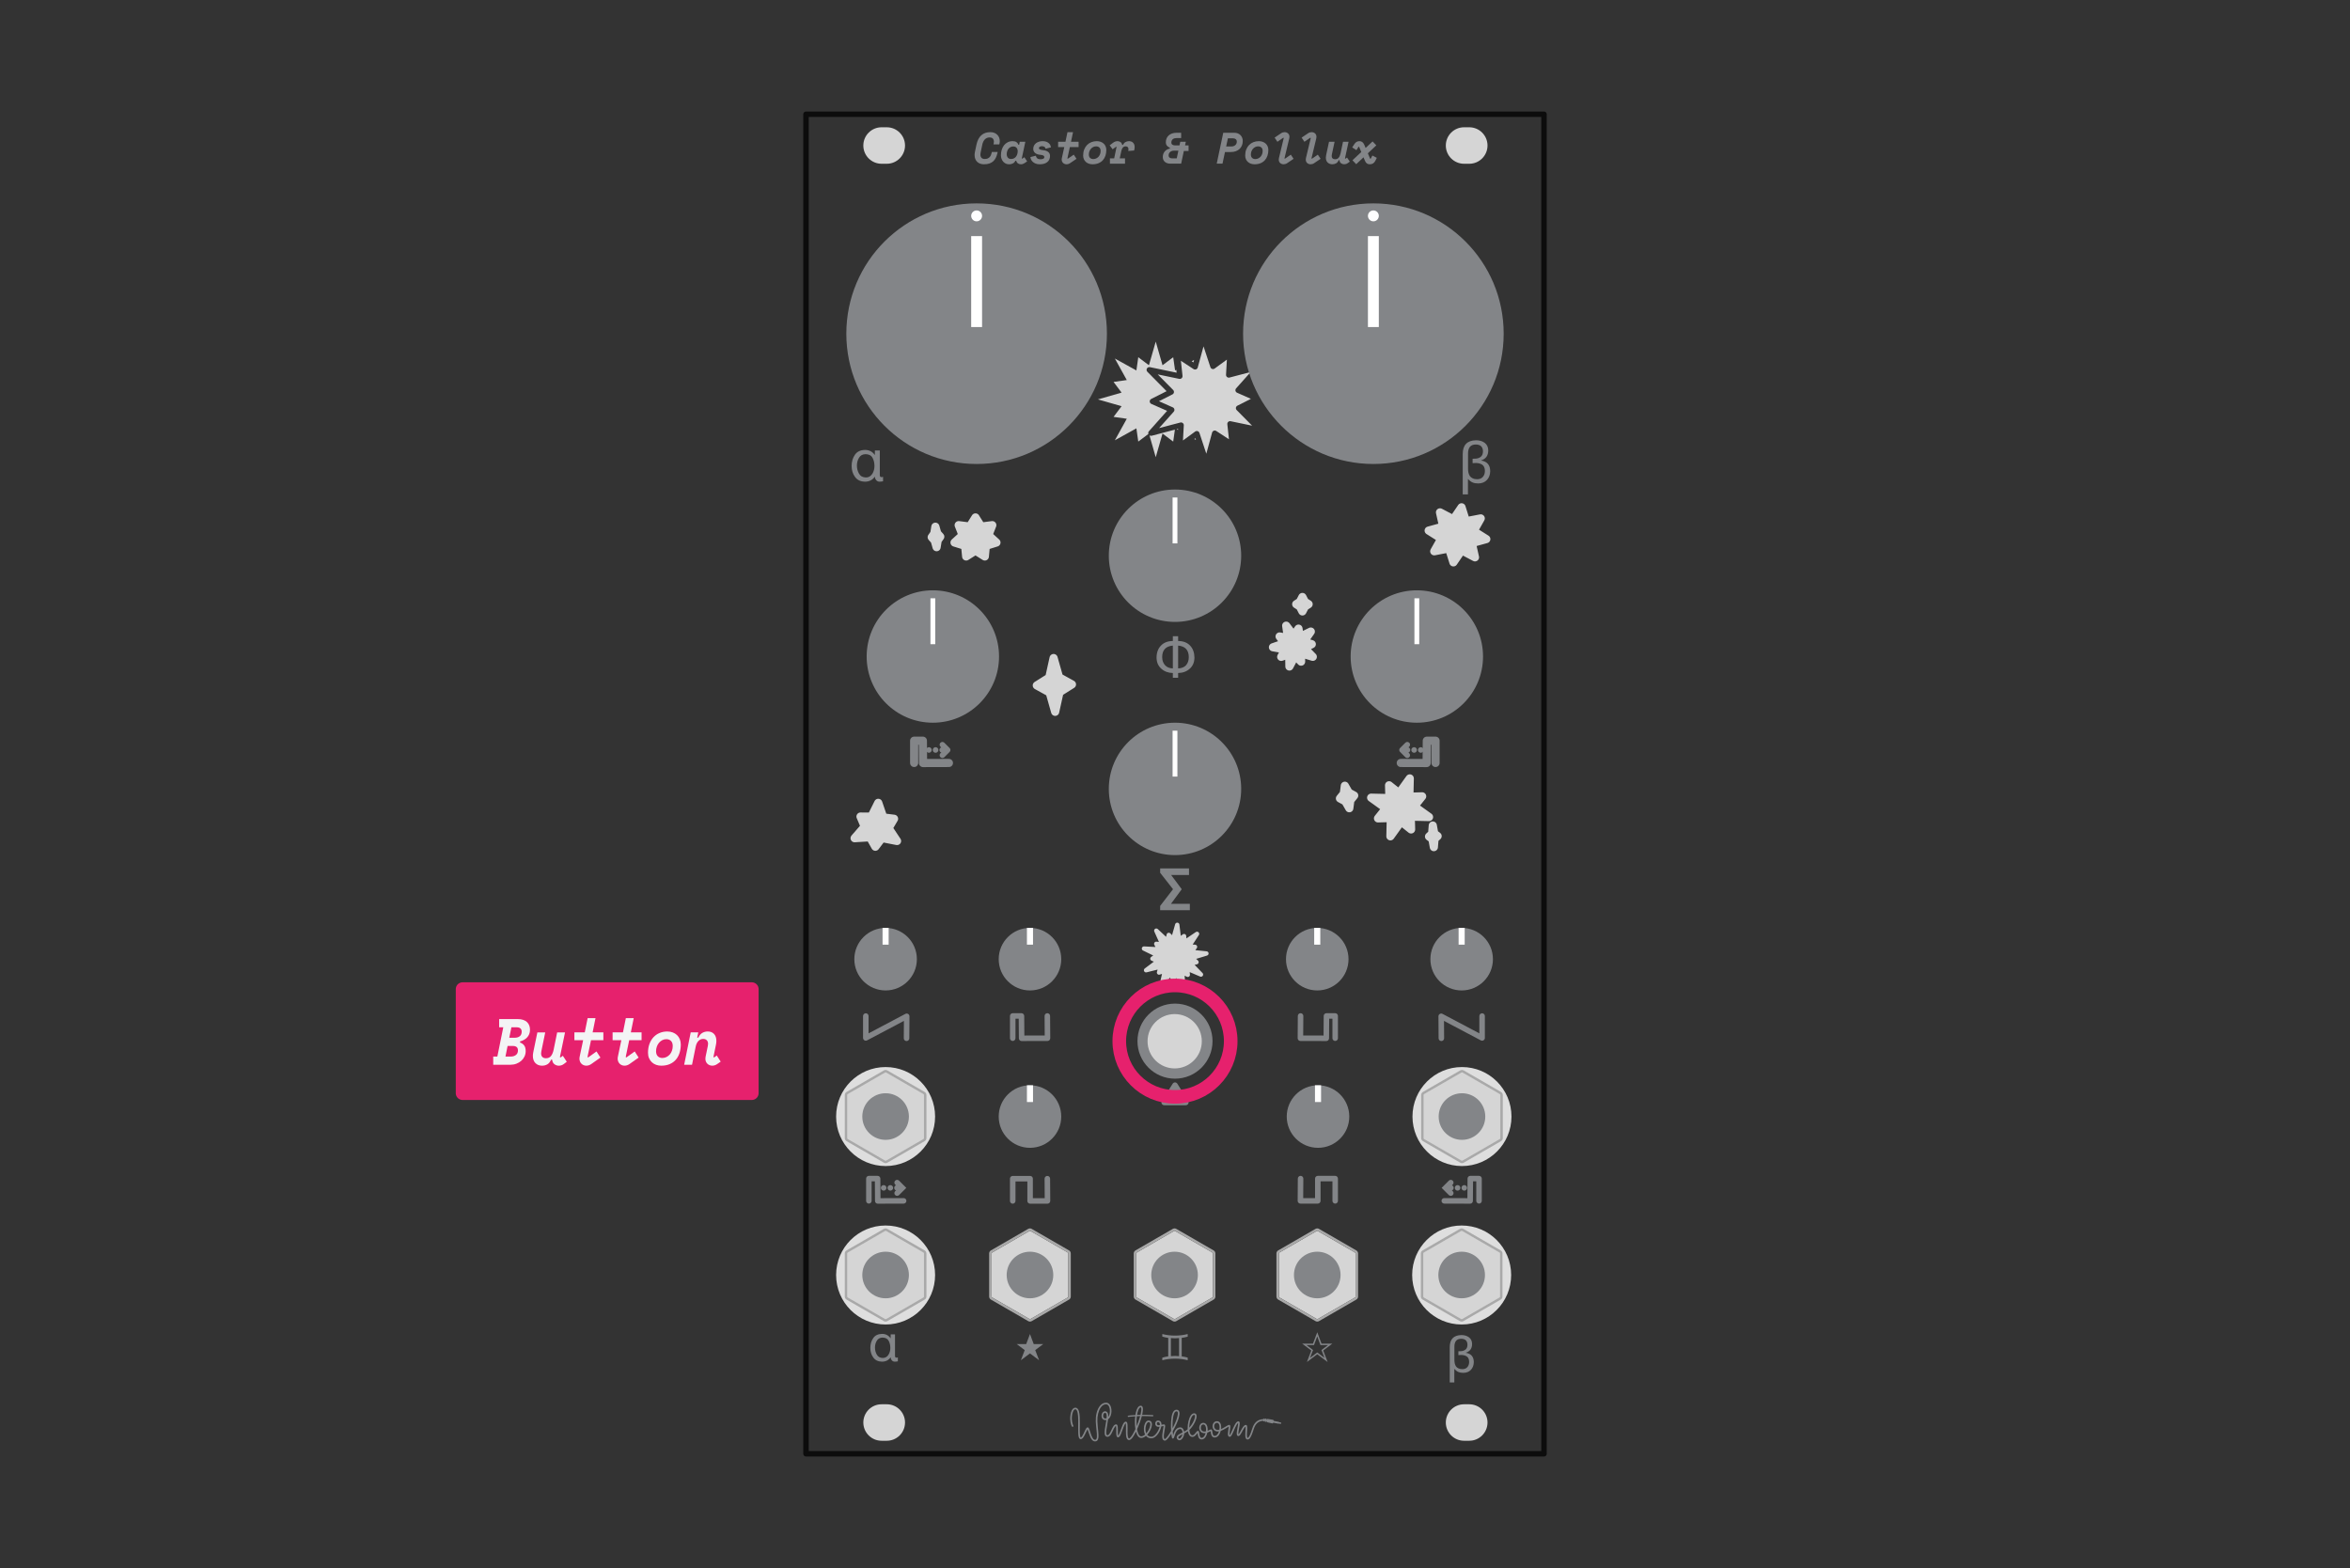 <?xml version="1.0" encoding="UTF-8" standalone="no"?>
<!DOCTYPE svg PUBLIC "-//W3C//DTD SVG 1.1//EN" "http://www.w3.org/Graphics/SVG/1.1/DTD/svg11.dtd">
<svg width="100%" height="100%" viewBox="0 0 1800 1201" version="1.1" xmlns="http://www.w3.org/2000/svg" xmlns:xlink="http://www.w3.org/1999/xlink" xml:space="preserve" xmlns:serif="http://www.serif.com/" style="fill-rule:evenodd;clip-rule:evenodd;stroke-linecap:round;stroke-linejoin:round;stroke-miterlimit:1.5;">
    <rect x="0" y="0" width="1800" height="1201" fill="#333333" stroke="none"/>
    <rect id="_6---Button" serif:id="6 - Button" x="0" y="0.495" width="1800" height="1200" style="fill:none;"/>
    <g id="_6---Button1" serif:id="6 - Button">
        <g id="Base">
            <rect id="Outline" x="617.357" y="87.506" width="565.286" height="1025.98" style="fill:none;stroke:rgb(12,12,12);stroke-width:4.17px;"/>
            <path id="Mounting-holes" serif:id="Mounting holes" d="M693.207,1089.53c0,-7.711 -6.26,-13.972 -13.972,-13.972l-3.992,0c-7.712,0 -13.973,6.261 -13.973,13.972c0,7.712 6.261,13.973 13.973,13.973l3.992,-0c7.712,-0 13.972,-6.261 13.972,-13.973Zm0,-978.073c0,-7.711 -6.26,-13.972 -13.972,-13.972l-3.992,0c-7.712,0 -13.973,6.261 -13.973,13.972c0,7.712 6.261,13.973 13.973,13.973l3.992,-0c7.712,-0 13.972,-6.261 13.972,-13.973Zm446.161,978.073c0,-7.711 -6.26,-13.972 -13.972,-13.972l-3.992,0c-7.712,0 -13.973,6.261 -13.973,13.972c0,7.712 6.261,13.973 13.973,13.973l3.992,-0c7.712,-0 13.972,-6.261 13.972,-13.973Zm0,-978.073c0,-7.711 -6.26,-13.972 -13.972,-13.972l-3.992,0c-7.712,0 -13.973,6.261 -13.973,13.972c0,7.712 6.261,13.973 13.973,13.973l3.992,-0c7.712,-0 13.972,-6.261 13.972,-13.973Z" style="fill:rgb(213,213,213);"/>
            <g id="Legend">
                <path d="M685.538,1038.21c-0.051,1.129 0.315,1.681 1.098,1.656c0.475,-0 0.834,-0.084 1.078,-0.251l-0,3.043c-0.295,0.102 -0.68,0.166 -1.155,0.192c-0.501,0.052 -0.918,0.077 -1.252,0.077c-0.924,-0.025 -1.649,-0.366 -2.176,-1.02c-0.577,-0.629 -0.866,-1.393 -0.866,-2.292l-0.077,0c-1.605,2.208 -3.8,3.312 -6.585,3.312c-2.991,-0.051 -5.225,-1.123 -6.701,-3.215c-1.502,-2.028 -2.253,-4.461 -2.253,-7.298c0,-2.901 0.726,-5.398 2.176,-7.49c1.438,-2.131 3.71,-3.222 6.816,-3.273c2.76,-0 4.93,1.117 6.508,3.35l0.077,0l0,-2.965l3.312,-0l0,16.174Zm-9.377,1.887c1.027,-0 1.906,-0.238 2.638,-0.713c0.706,-0.449 1.297,-1.052 1.772,-1.81c0.924,-1.553 1.386,-3.26 1.386,-5.121c-0,-2.08 -0.424,-3.909 -1.271,-5.488c-0.86,-1.604 -2.426,-2.432 -4.698,-2.484c-2.015,0.052 -3.485,0.867 -4.409,2.446c-0.925,1.553 -1.387,3.273 -1.387,5.16c0,2.002 0.462,3.806 1.387,5.41c0.924,1.682 2.451,2.548 4.582,2.6Z" style="fill:rgb(131,133,136);fill-rule:nonzero;"/>
                <path d="M673.895,363.534c-0.059,1.291 0.359,1.922 1.254,1.893c0.543,-0 0.954,-0.096 1.232,-0.286l0,3.476c-0.337,0.118 -0.777,0.191 -1.32,0.22c-0.572,0.059 -1.049,0.088 -1.43,0.088c-1.056,-0.029 -1.885,-0.418 -2.487,-1.166c-0.66,-0.719 -0.99,-1.592 -0.99,-2.618l-0.088,-0c-1.834,2.523 -4.342,3.784 -7.526,3.784c-3.418,-0.058 -5.971,-1.283 -7.658,-3.674c-1.716,-2.318 -2.574,-5.098 -2.574,-8.34c-0,-3.316 0.829,-6.169 2.486,-8.56c1.643,-2.436 4.24,-3.683 7.79,-3.741c3.154,-0 5.634,1.276 7.438,3.829l0.088,-0l-0,-3.389l3.785,-0l-0,18.484Zm-10.717,2.157c1.174,-0 2.179,-0.272 3.015,-0.815c0.807,-0.513 1.482,-1.202 2.025,-2.068c1.056,-1.775 1.584,-3.726 1.584,-5.853c-0,-2.377 -0.484,-4.467 -1.452,-6.272c-0.983,-1.834 -2.773,-2.78 -5.37,-2.839c-2.303,0.059 -3.983,0.991 -5.039,2.795c-1.056,1.775 -1.584,3.741 -1.584,5.897c-0,2.289 0.528,4.35 1.584,6.184c1.056,1.922 2.802,2.912 5.237,2.971Z" style="fill:rgb(131,133,136);fill-rule:nonzero;"/>
                <path d="M1113.95,1058.83l-3.504,-0l-0,-27.034c-0,-6.046 2.971,-9.127 8.915,-9.242c2.336,-0 4.281,0.578 5.834,1.733c1.553,1.194 2.343,2.894 2.368,5.102c-0.025,3.466 -1.63,5.687 -4.813,6.662l-0,0.077c4.017,0.629 6.058,2.978 6.123,7.048c-0.026,2.4 -0.739,4.377 -2.138,5.93c-1.45,1.566 -3.408,2.362 -5.872,2.388c-1.502,-0 -2.767,-0.219 -3.794,-0.655c-1.052,-0.449 -2.092,-1.239 -3.119,-2.368l0,10.359Zm0.058,-17.233c-0,0.924 0.09,1.81 0.27,2.657c0.179,0.809 0.481,1.553 0.904,2.233c0.45,0.668 1.079,1.181 1.887,1.541c0.796,0.423 1.81,0.635 3.043,0.635c1.656,0 2.946,-0.539 3.87,-1.617c0.886,-1.027 1.328,-2.356 1.328,-3.986c-0.025,-1.938 -0.629,-3.318 -1.81,-4.14c-1.18,-0.757 -2.65,-1.136 -4.409,-1.136c-0.667,0.026 -1.341,0.064 -2.022,0.116l0,-2.965c0.578,-0 1.13,-0.013 1.656,-0.039c1.477,-0.026 2.728,-0.43 3.755,-1.213c1.001,-0.77 1.515,-2.009 1.54,-3.716c-0.077,-3.042 -1.694,-4.563 -4.852,-4.563c-1.823,0.025 -3.138,0.564 -3.947,1.617c-0.809,1.078 -1.213,2.535 -1.213,4.371l-0,10.205Z" style="fill:rgb(131,133,136);fill-rule:nonzero;"/>
                <path d="M1124.39,378.663l-4.005,-0l-0,-30.896c-0,-6.909 3.396,-10.43 10.188,-10.562c2.67,-0 4.893,0.66 6.668,1.98c1.775,1.365 2.677,3.308 2.706,5.832c-0.029,3.961 -1.863,6.499 -5.501,7.614l0,0.088c4.592,0.718 6.924,3.403 6.998,8.053c-0.03,2.744 -0.844,5.003 -2.443,6.778c-1.658,1.79 -3.895,2.699 -6.711,2.729c-1.717,-0 -3.162,-0.25 -4.335,-0.748c-1.203,-0.514 -2.392,-1.416 -3.565,-2.707l-0,11.839Zm0.066,-19.695c-0,1.056 0.102,2.069 0.308,3.037c0.205,0.924 0.55,1.775 1.034,2.552c0.513,0.763 1.232,1.35 2.157,1.761c0.909,0.484 2.068,0.726 3.476,0.726c1.893,-0 3.367,-0.616 4.423,-1.848c1.013,-1.174 1.519,-2.692 1.519,-4.556c-0.03,-2.215 -0.719,-3.792 -2.069,-4.731c-1.349,-0.865 -3.029,-1.298 -5.039,-1.298c-0.763,0.029 -1.533,0.073 -2.31,0.132l-0,-3.389c0.66,0 1.291,-0.014 1.892,-0.044c1.687,-0.029 3.117,-0.491 4.291,-1.386c1.144,-0.88 1.731,-2.296 1.76,-4.247c-0.088,-3.477 -1.936,-5.215 -5.545,-5.215c-2.083,0.029 -3.587,0.645 -4.511,1.848c-0.924,1.232 -1.386,2.897 -1.386,4.995l-0,11.663Z" style="fill:rgb(131,133,136);fill-rule:nonzero;"/>
                <path d="M902.399,511.942c2.655,-0.088 4.687,-0.909 6.095,-2.464c1.379,-1.599 2.069,-3.661 2.069,-6.184c-0.03,-5.398 -2.751,-8.34 -8.164,-8.824l-0,17.472Zm-4.049,3.521c-3.507,-0.059 -6.433,-1.137 -8.78,-3.235c-2.406,-2.083 -3.639,-4.907 -3.697,-8.472c-0,-3.843 1.107,-6.924 3.322,-9.242c2.201,-2.347 5.252,-3.535 9.155,-3.565l-0,-3.653l4.049,0l-0,3.653c3.946,0.03 7.012,1.218 9.198,3.565c2.171,2.318 3.271,5.399 3.301,9.242c-0.059,3.565 -1.277,6.389 -3.653,8.472c-2.348,2.098 -5.296,3.176 -8.846,3.235l-0,3.653l-4.049,-0l-0,-3.653Zm-0,-20.993c-5.443,0.484 -8.164,3.426 -8.164,8.824c-0,2.523 0.726,4.585 2.178,6.184c1.379,1.555 3.374,2.376 5.986,2.464l-0,-17.472Z" style="fill:rgb(131,133,136);fill-rule:nonzero;"/>
                <g>
                    <path d="M726.829,584.366l-19.82,0.059l-0.125,-17.109l-6.689,0l0,17.05" style="fill:none;stroke:rgb(131,133,136);stroke-width:6.25px;"/>
                    <path d="M721.836,570.386l4.03,4.03l-4.03,4.03" style="fill:none;stroke:rgb(131,133,136);stroke-width:4.23px;stroke-linejoin:miter;stroke-miterlimit:10;"/>
                    <path d="M707.062,574.416l18.804,0" style="fill:none;stroke:rgb(131,133,136);stroke-width:4.23px;stroke-dasharray:0.04,5.07,0,0;stroke-dashoffset:21.13;"/>
                </g>
                <g>
                    <path d="M1072.93,584.366l19.82,0.059l0.126,-17.109l6.688,0l0,17.05" style="fill:none;stroke:rgb(131,133,136);stroke-width:6.25px;"/>
                    <path d="M1077.92,578.446l-4.029,-4.03l4.029,-4.03" style="fill:none;stroke:rgb(131,133,136);stroke-width:4.23px;stroke-linejoin:miter;stroke-miterlimit:10;"/>
                    <path d="M1092.7,574.416l-18.803,0" style="fill:none;stroke:rgb(131,133,136);stroke-width:4.23px;stroke-dasharray:0.04,5.07,0,0;stroke-dashoffset:21.13;"/>
                </g>
                <path d="M905.028,681.258l0,-0.374l-7.988,-10.717l13.688,0l-0,-5.017l-22.094,0l0,3.345l9.859,12.565l-9.859,12.785l0,3.323l22.732,-0l-0,-4.929l-14.436,-0l8.098,-10.981Z" style="fill:rgb(131,133,136);fill-rule:nonzero;"/>
                <path d="M788.917,1021.75l-2.893,7.701l-7.264,0l6.14,4.621l-2.956,7.763l6.973,-5.245l6.993,5.245l-2.976,-7.763l6.14,-4.621l-7.285,0l-2.872,-7.701Z" style="fill:rgb(131,133,136);fill-rule:nonzero;"/>
                <path d="M1008.96,1020.39l-3.284,8.743l-8.247,0l6.971,5.246l-3.356,8.814l7.916,-5.954l7.94,5.954l-3.379,-8.814l6.971,-5.246l-8.271,0l-3.261,-8.743Zm0,3.167l2.482,6.687l5.742,-0l-4.986,3.757l2.316,6.026l-5.554,-4.159l-5.553,4.159l2.316,-6.026l-4.986,-3.757l5.719,-0l2.504,-6.687Z" style="fill:rgb(131,133,136);fill-rule:nonzero;"/>
                <path d="M894.81,1024.72c-1.497,-0.198 -3.01,-0.528 -4.539,-0.99l-0,-1.981c3.103,0.803 6.354,1.205 9.754,1.205c3.4,-0 6.634,-0.402 9.704,-1.205l0,2.014c-1.573,0.429 -3.103,0.748 -4.588,0.957l-0,14.127c1.485,0.209 3.015,0.523 4.588,0.941l0,2.046c-3.07,-0.814 -6.304,-1.221 -9.704,-1.221c-3.4,0 -6.651,0.407 -9.754,1.221l-0,-1.98c1.529,-0.484 3.042,-0.82 4.539,-1.007l-0,-14.127Zm2.046,13.979c2.079,-0.231 4.159,-0.231 6.238,-0l0,-13.831c-2.079,0.231 -4.159,0.231 -6.238,0l-0,13.831Z" style="fill:rgb(131,133,136);fill-rule:nonzero;"/>
                <path d="M967.578,1088.16c-4.385,0.297 -6.232,3.205 -7.214,6.27c-0.863,2.695 -1.83,5.477 -2.883,6.907c-0.584,0.793 -1.235,1.201 -1.868,1.201c-0.629,-0 -1.089,-0.332 -1.384,-0.954c-0.449,-0.948 -0.438,-2.803 -0.319,-4.661c0.094,-1.458 0.237,-2.915 0.175,-3.848c-0.009,-0.135 -0.038,-0.288 -0.063,-0.402c-0.054,0.028 -0.108,0.066 -0.164,0.108c-0.207,0.156 -0.411,0.382 -0.618,0.651c-0.719,0.933 -1.43,2.348 -2.102,3.576c-0.574,1.047 -1.132,1.964 -1.629,2.425c-0.338,0.313 -0.681,0.453 -0.989,0.453c-0.581,-0 -0.998,-0.354 -1.159,-1.094c-0.206,-0.944 0.081,-2.798 0.418,-4.65c0.267,-1.467 0.555,-2.934 0.566,-3.873c0.001,-0.119 -0.012,-0.254 -0.026,-0.359c-0.08,0.047 -0.16,0.117 -0.246,0.196c-0.259,0.24 -0.517,0.585 -0.779,0.999c-0.87,1.375 -1.735,3.457 -2.525,5.266c-0.65,1.488 -1.258,2.798 -1.768,3.453c-0.367,0.47 -0.758,0.659 -1.065,0.659c-0.58,0 -0.978,-0.301 -1.207,-0.864c-0.313,-0.771 -0.196,-2.284 0.026,-3.796c0.138,-0.939 0.303,-1.877 0.373,-2.6c0.017,-0.177 0.02,-0.377 0.017,-0.539c-0.052,0.025 -0.108,0.054 -0.167,0.084c-0.479,0.242 -1.095,0.631 -1.795,1.063c-1.226,0.756 -2.695,1.62 -4.152,2.132c-0.297,1.175 -0.776,2.292 -1.407,3.162c-0.839,1.157 -1.945,1.887 -3.232,1.887c-1.133,-0 -1.838,-0.575 -2.285,-1.392c-0.377,-0.689 -0.553,-1.571 -0.661,-2.358c-0.048,-0.355 -0.113,-0.777 -0.159,-1.068c-0.232,0.101 -0.543,0.239 -0.824,0.371c-0.494,0.235 -1.071,0.493 -1.69,0.703c-0.261,1.227 -0.709,2.397 -1.311,3.304c-0.793,1.197 -1.856,1.943 -3.081,1.943c-1.089,-0 -1.803,-0.605 -2.264,-1.489c-0.383,-0.733 -0.579,-1.674 -0.701,-2.513c-0.052,-0.358 -0.091,-0.695 -0.129,-0.982c-0.148,0.172 -0.306,0.373 -0.474,0.585c-0.498,0.629 -1.079,1.347 -1.731,1.826c-0.517,0.379 -1.079,0.613 -1.676,0.613c-1.073,-0 -1.91,-0.522 -2.521,-1.427c-0.503,-0.745 -0.846,-1.777 -1.036,-2.968c-0.877,0.64 -1.851,1.196 -2.803,1.701c-0.004,0.125 -0.012,0.249 -0.024,0.372c-0.127,1.326 -0.761,2.779 -1.573,3.73c-0.627,0.734 -1.372,1.164 -2.07,1.164c-0.364,-0 -0.788,-0.141 -1.16,-0.413c-0.53,-0.388 -0.949,-1.031 -0.949,-1.796c-0,-0.772 0.582,-1.516 1.615,-2.195c0.773,-0.509 1.812,-1.014 2.915,-1.58c-0.069,-0.746 -0.295,-1.466 -0.659,-1.991c-0.273,-0.393 -0.623,-0.674 -1.064,-0.674c-1.367,-0 -2.274,0.792 -2.926,1.793c-0.73,1.122 -1.15,2.506 -1.469,3.542c-0.222,0.72 -0.412,1.292 -0.593,1.573c-0.22,0.341 -0.497,0.45 -0.732,0.45c-0.125,-0 -0.26,-0.033 -0.392,-0.132c-0.082,-0.062 -0.224,-0.217 -0.318,-0.512c-0.147,-0.459 -0.329,-1.593 -0.476,-3.114c-0.586,0.938 -1.163,1.794 -1.705,2.525c-0.861,1.165 -1.645,2.022 -2.238,2.437c-0.371,0.259 -0.706,0.367 -0.968,0.367c-1.146,-0 -1.788,-0.804 -1.987,-2.152c-0.224,-1.522 0.134,-3.826 0.482,-5.828c0.176,-1.017 0.347,-1.953 0.42,-2.651c0.02,-0.189 0.023,-0.399 0.022,-0.558c-0.529,0.044 -1.105,0.17 -1.689,0.297c-0.389,2.129 -1.582,4.678 -3.139,6.519c-1.316,1.555 -2.898,2.589 -4.448,2.589c-1.877,0 -3.235,-0.732 -4.158,-1.858c-1.167,0.976 -2.459,1.584 -3.745,1.584c-1.357,-0 -2.486,-1.031 -3.267,-2.806c-0.257,-0.584 -0.48,-1.251 -0.669,-1.979c-0.606,1.225 -1.219,2.338 -1.811,3.27c-0.708,1.113 -1.394,1.976 -2.005,2.492c-0.522,0.441 -1.022,0.646 -1.45,0.646c-0.93,0 -1.588,-0.632 -1.954,-1.765c-0.415,-1.284 -0.47,-3.289 -0.449,-5.296c0.02,-1.899 0.103,-3.798 -0.056,-5.014c-0.035,-0.274 -0.082,-0.507 -0.151,-0.688c-0.011,-0.029 -0.029,-0.064 -0.045,-0.093c-0.039,0.025 -0.076,0.067 -0.12,0.109c-0.17,0.162 -0.335,0.399 -0.503,0.686c-0.592,1.012 -1.171,2.595 -1.743,4.176c-0.702,1.944 -1.398,3.884 -2.06,4.876c-0.427,0.639 -0.913,0.929 -1.326,0.929c-0.476,-0 -0.886,-0.292 -1.119,-0.933c-0.297,-0.819 -0.316,-2.424 -0.305,-4.031c0.008,-1.26 0.029,-2.52 -0.119,-3.326c-0.025,-0.134 -0.08,-0.292 -0.115,-0.385c-0.281,0.06 -0.517,0.304 -0.759,0.612c-0.602,0.764 -1.125,1.963 -1.679,3.158c-0.604,1.303 -1.244,2.6 -2.004,3.434c-0.612,0.672 -1.308,1.062 -2.096,1.062c-1.256,0 -1.932,-0.89 -2.088,-2.46c-0.18,-1.801 0.329,-4.615 0.819,-7.428c0.176,-1.01 0.351,-2.02 0.483,-2.978c-0.226,0.044 -0.461,0.067 -0.706,0.067c-2.558,-0 -3.341,-2.393 -2.858,-4.35c0.335,-1.357 1.287,-2.417 2.508,-2.417c1.399,0 2.153,0.893 2.413,2.419c0.093,0.549 0.117,1.191 0.091,1.899c0.086,-0.117 0.167,-0.241 0.243,-0.371c0.621,-1.056 0.947,-2.466 0.99,-3.874c0.042,-1.405 -0.197,-2.812 -0.743,-3.866c-0.476,-0.918 -1.189,-1.562 -2.186,-1.562c-1.67,-0 -3.06,0.996 -4.134,2.552c-1.738,2.516 -2.649,6.468 -2.505,10.476c0.185,5.164 1.295,10.426 0.689,13.118c-0.193,0.858 -0.557,1.489 -1.092,1.869c-0.379,0.27 -0.849,0.424 -1.434,0.424c-1.01,-0 -1.887,-0.622 -2.608,-1.642c-0.916,-1.295 -1.603,-3.251 -2.153,-4.955c-0.345,-1.071 -0.635,-2.036 -0.905,-2.636c-0.01,-0.024 -0.022,-0.048 -0.035,-0.073l-0.031,0.044c-0.322,0.482 -0.685,1.26 -1.083,2.122c-0.75,1.627 -1.618,3.531 -2.512,4.531c-0.511,0.572 -1.06,0.871 -1.584,0.871c-0.615,0 -1.146,-0.419 -1.459,-1.321c-0.484,-1.391 -0.532,-4.184 -0.498,-7.347c0.042,-3.907 0.186,-8.402 -0.39,-11.371c-0.176,-0.907 -0.413,-1.662 -0.762,-2.187c-0.259,-0.39 -0.578,-0.634 -1.005,-0.634c-0.739,-0 -1.253,0.635 -1.667,1.487c-0.765,1.57 -1.09,3.92 -1.053,5.846c0.061,3.194 1.142,5.224 1.142,5.224c0.16,0.298 0.049,0.671 -0.25,0.832c-0.299,0.161 -0.671,0.049 -0.832,-0.25c-0,0 -1.221,-2.244 -1.289,-5.782c-0.04,-2.113 0.338,-4.686 1.177,-6.408c0.654,-1.344 1.607,-2.178 2.772,-2.178c1.302,-0 2.225,1.027 2.739,2.823c0.64,2.237 0.715,5.731 0.687,9.226c-0.032,3.944 -0.197,7.887 0.271,9.898c0.067,0.287 0.144,0.528 0.245,0.712c0.055,0.102 0.084,0.202 0.172,0.202c0.128,-0 0.246,-0.077 0.372,-0.177c0.211,-0.167 0.416,-0.408 0.621,-0.696c0.71,-0.996 1.383,-2.505 1.987,-3.816c0.51,-1.104 0.981,-2.075 1.375,-2.56c0.315,-0.389 0.654,-0.537 0.921,-0.537c0.246,-0 0.543,0.121 0.795,0.477c0.253,0.358 0.532,1.086 0.832,2.003c0.536,1.642 1.19,3.942 2.141,5.518c0.52,0.862 1.095,1.525 1.867,1.525c0.593,0 0.954,-0.297 1.165,-0.808c0.187,-0.449 0.274,-1.029 0.307,-1.709c0.139,-2.842 -0.707,-7.266 -0.863,-11.621c-0.154,-4.295 0.859,-8.522 2.722,-11.219c1.326,-1.92 3.083,-3.082 5.145,-3.082c1.193,0 2.141,0.573 2.834,1.51c0.93,1.258 1.382,3.218 1.323,5.184c-0.059,1.961 -0.626,3.916 -1.651,5.17c-0.285,0.35 -0.605,0.648 -0.959,0.884c-0.138,1.18 -0.349,2.452 -0.571,3.725c-0.468,2.688 -0.979,5.375 -0.808,7.095c0.078,0.782 0.241,1.354 0.866,1.354c0.597,-0 1.06,-0.448 1.499,-1.044c0.55,-0.747 1.025,-1.745 1.487,-2.741c0.598,-1.29 1.178,-2.576 1.827,-3.401c0.555,-0.704 1.182,-1.096 1.862,-1.096c0.454,0 0.862,0.291 1.075,0.954c0.263,0.815 0.261,2.412 0.25,4.01c-0.008,1.253 -0.018,2.507 0.152,3.309c0.024,0.112 0.071,0.242 0.109,0.335c0.01,-0.009 0.019,-0.018 0.027,-0.026c0.153,-0.163 0.303,-0.402 0.459,-0.692c0.547,-1.016 1.106,-2.606 1.68,-4.194c0.706,-1.954 1.442,-3.903 2.178,-4.9c0.453,-0.614 0.956,-0.905 1.414,-0.905c0.476,-0 0.882,0.279 1.122,0.907c0.308,0.805 0.343,2.42 0.317,4.249c-0.031,2.178 -0.129,4.682 0.234,6.337c0.084,0.382 0.19,0.713 0.338,0.971c0.14,0.245 0.312,0.415 0.573,0.415c0.202,0 0.411,-0.148 0.657,-0.356c0.541,-0.456 1.135,-1.228 1.761,-2.212c0.797,-1.255 1.633,-2.846 2.437,-4.596c-0.28,-1.727 -0.412,-3.65 -0.402,-5.574c0.008,-1.439 0.097,-2.877 0.262,-4.234c-3.47,0.194 -5.198,0.495 -5.198,0.495c-0.267,0.047 -0.522,-0.132 -0.569,-0.4c-0.047,-0.267 0.132,-0.522 0.4,-0.568c-0,-0 1.828,-0.321 5.503,-0.518c0.34,-2.218 0.893,-4.145 1.63,-5.386c0.669,-1.125 1.513,-1.725 2.435,-1.725c0.792,-0 1.346,0.488 1.58,1.468c0.242,1.011 0.115,2.678 -0.307,4.688c-0.055,0.263 -0.115,0.532 -0.179,0.807c2.329,-0.015 5.042,0.033 8.139,0.184c0.271,0.013 0.48,0.243 0.467,0.514c-0.013,0.271 -0.244,0.481 -0.515,0.467c-3.192,-0.155 -5.97,-0.2 -8.336,-0.18c-0.829,3.167 -2.176,6.888 -3.64,10.13c0.222,1.256 0.532,2.386 0.935,3.301c0.54,1.228 1.203,2.072 2.142,2.072c1.064,0 2.112,-0.557 3.067,-1.39c-0.882,-1.695 -1.089,-3.882 -0.802,-5.843c0.227,-1.552 0.762,-2.942 1.468,-3.811c0.566,-0.697 1.249,-1.078 1.975,-1.078c0.784,0 1.367,0.25 1.785,0.655c0.583,0.566 0.854,1.485 0.793,2.611c-0.123,2.251 -1.564,5.409 -3.565,7.569l-0.085,0.091c0.719,0.892 1.779,1.471 3.267,1.471c1.05,-0 2.085,-0.662 3.02,-1.615c1.522,-1.554 2.752,-3.905 3.247,-5.948l0.014,-0.062c-0.306,0.046 -0.605,0.075 -0.891,0.075c-1.946,-0 -2.706,-1.713 -2.397,-3.093c0.216,-0.967 0.939,-1.754 2.094,-1.754c0.781,0 1.367,0.253 1.792,0.667c0.579,0.564 0.866,1.476 0.843,2.592c0.677,-0.147 1.34,-0.284 1.926,-0.284c0.318,0 0.575,0.145 0.736,0.481c0.089,0.188 0.146,0.503 0.131,0.924c-0.025,0.741 -0.241,1.934 -0.471,3.259c-0.324,1.869 -0.685,4.018 -0.476,5.439c0.091,0.619 0.245,1.102 0.771,1.102c0.031,-0 0.062,-0.025 0.102,-0.046c0.112,-0.058 0.235,-0.147 0.368,-0.259c0.492,-0.413 1.09,-1.11 1.749,-2c0.792,-1.072 1.664,-2.417 2.528,-3.897c-0.262,-4.332 -0.182,-10.218 1.062,-13.477c0.667,-1.748 1.7,-2.771 3.038,-2.771c0.64,0 1.131,0.19 1.5,0.511c0.36,0.312 0.61,0.76 0.738,1.334c0.207,0.928 0.085,2.241 -0.304,3.77c-0.81,3.19 -2.759,7.395 -4.785,10.922c0.009,0.136 0.018,0.27 0.028,0.402c0.075,1.026 0.167,1.936 0.262,2.659c0.344,-1.112 0.81,-2.548 1.575,-3.725c0.874,-1.342 2.123,-2.352 3.956,-2.352c0.84,-0 1.555,0.455 2.074,1.203c0.39,0.562 0.666,1.298 0.802,2.082c0.964,-0.528 1.921,-1.116 2.742,-1.806c-0.014,-0.233 -0.022,-0.47 -0.027,-0.71c-0.06,-3.527 0.89,-7.667 2.371,-9.837c0.749,-1.096 1.654,-1.709 2.602,-1.709c0.548,-0 0.965,0.175 1.274,0.464c0.414,0.387 0.644,1.022 0.633,1.854c-0.033,2.517 -2.326,7.191 -5.377,10.252c-0.067,0.067 -0.136,0.133 -0.205,0.199c0.099,1.029 0.308,1.956 0.65,2.686c0.392,0.836 0.957,1.399 1.79,1.399c0.443,-0 0.837,-0.258 1.206,-0.582c0.46,-0.405 0.871,-0.928 1.237,-1.39c0.404,-0.51 0.767,-0.952 1.072,-1.177c0.244,-0.179 0.482,-0.254 0.692,-0.254c0.211,-0 0.421,0.08 0.587,0.313c0.063,0.087 0.127,0.219 0.175,0.396c0.062,0.226 0.11,0.573 0.162,0.987c0.094,0.743 0.207,1.735 0.532,2.54c0.248,0.612 0.615,1.127 1.312,1.127c0.835,0 1.516,-0.577 2.057,-1.393c0.426,-0.642 0.761,-1.433 0.992,-2.281c-0.307,0.051 -0.616,0.079 -0.925,0.079c-3.118,0 -4.289,-2.793 -3.861,-5.049c0.299,-1.578 1.372,-2.847 2.999,-2.847c2.144,0 3.282,2.053 3.384,4.635c0.019,0.474 0.004,0.963 -0.043,1.455c0.539,-0.221 1.025,-0.465 1.42,-0.653c0.552,-0.263 0.983,-0.416 1.21,-0.416c0.263,0 0.512,0.115 0.688,0.426c0.12,0.212 0.21,0.642 0.278,1.186c0.085,0.682 0.169,1.594 0.477,2.334c0.234,0.563 0.614,1.021 1.335,1.021c0.903,-0 1.648,-0.566 2.237,-1.379c0.426,-0.588 0.77,-1.305 1.022,-2.074c-0.311,0.052 -0.617,0.081 -0.916,0.081c-3.1,-0 -4.346,-2.798 -3.86,-5.051c0.335,-1.55 1.469,-2.824 3.319,-2.824c2.067,0 3.155,2.019 3.187,4.565c0.006,0.476 -0.023,0.968 -0.086,1.462c1.144,-0.487 2.274,-1.18 3.243,-1.778c0.867,-0.535 1.615,-1.004 2.149,-1.239c0.321,-0.141 0.591,-0.204 0.792,-0.204c0.402,-0 0.747,0.227 0.865,0.806c0.104,0.508 -0.016,1.531 -0.194,2.687c-0.203,1.317 -0.468,2.831 -0.381,3.832c0.014,0.158 0.037,0.301 0.075,0.423c0.016,0.051 0.019,0.105 0.04,0.137c0.043,-0.041 0.104,-0.103 0.148,-0.158c0.124,-0.16 0.253,-0.366 0.389,-0.607c0.567,-1.008 1.217,-2.584 1.908,-4.158c0.848,-1.93 1.765,-3.853 2.651,-4.837c0.511,-0.567 1.047,-0.849 1.54,-0.849c0.362,-0 0.639,0.161 0.829,0.486c0.143,0.244 0.231,0.649 0.225,1.179c-0.012,0.989 -0.305,2.534 -0.586,4.079c-0.265,1.451 -0.522,2.902 -0.469,3.831c0.008,0.138 0.045,0.299 0.072,0.404c0.029,-0.02 0.059,-0.044 0.082,-0.065c0.109,-0.101 0.22,-0.232 0.335,-0.385c0.508,-0.679 1.058,-1.742 1.633,-2.803c0.614,-1.135 1.258,-2.266 1.896,-2.992c0.552,-0.628 1.138,-0.965 1.682,-0.965c0.421,0 0.787,0.244 0.966,0.829c0.192,0.629 0.152,1.891 0.053,3.32c-0.115,1.666 -0.291,3.582 -0.085,4.848c0.044,0.276 0.106,0.516 0.201,0.703c0.062,0.122 0.131,0.222 0.259,0.222c0.178,-0 0.339,-0.115 0.508,-0.273c0.264,-0.247 0.516,-0.606 0.765,-1.042c0.839,-1.463 1.602,-3.735 2.308,-5.939c1.149,-3.587 3.368,-6.946 8.65,-7.14l0.07,-0.327c0.031,-0.147 0.175,-0.241 0.322,-0.209l0.327,0.07c0.147,0.031 0.24,0.175 0.209,0.322l-0.058,0.271c0.003,0.003 0.006,0.005 0.009,0.007l0.256,0.051l0.061,-0.286c0.043,-0.202 0.242,-0.33 0.444,-0.287l0.459,0.098c0.202,0.043 0.331,0.241 0.287,0.443l-0.057,0.267l0.244,0.048l0.054,-0.27c0.046,-0.235 0.27,-0.39 0.506,-0.349l4.15,0.714c0.243,0.042 0.404,0.276 0.357,0.518l-0.013,0.066l0.029,0.006c0.123,0.024 0.212,0.121 0.232,0.237l3.661,0.721c0.167,0.033 0.3,0.143 0.368,0.287l1.243,0.147l0.347,0.462l-0.08,0.409l-0.497,0.296l-1.203,-0.338c-0.118,0.109 -0.284,0.162 -0.453,0.129l-3.66,-0.721c-0.063,0.099 -0.182,0.155 -0.305,0.131l-0.029,-0.006l-0.013,0.066c-0.047,0.242 -0.286,0.398 -0.527,0.344l-4.11,-0.913c-0.233,-0.052 -0.383,-0.281 -0.337,-0.515l0.054,-0.271l-0.262,-0.051l-0.061,0.286c-0.043,0.201 -0.242,0.33 -0.444,0.287l-0.459,-0.098c-0.202,-0.043 -0.33,-0.242 -0.287,-0.444l0.057,-0.267l-0.267,-0.052l-0.062,0.29c-0.031,0.147 -0.175,0.24 -0.321,0.209l-0.328,-0.07c-0.147,-0.031 -0.24,-0.175 -0.209,-0.322l0.03,-0.141Zm-61.84,10.381c-0.463,0.239 -0.907,0.469 -1.315,0.694c-0.606,0.335 -1.128,0.657 -1.494,0.993c-0.247,0.226 -0.43,0.437 -0.43,0.69c-0,0.346 0.205,0.628 0.445,0.804c0.142,0.103 0.297,0.176 0.435,0.176c0.398,0 0.779,-0.315 1.136,-0.733c0.577,-0.676 1.043,-1.664 1.223,-2.624Zm-27.743,-0.716c1.309,-1.472 2.341,-3.401 2.815,-5.11c0.232,-0.838 0.332,-1.62 0.242,-2.258c-0.053,-0.38 -0.17,-0.702 -0.397,-0.922c-0.215,-0.209 -0.525,-0.308 -0.929,-0.308c-0.386,-0 -0.72,0.253 -1.021,0.623c-0.593,0.731 -1.015,1.911 -1.206,3.215c-0.23,1.57 -0.127,3.348 0.496,4.76Zm45.704,-1.515c0.089,-0.617 0.124,-1.238 0.1,-1.831c-0.039,-0.987 -0.235,-1.894 -0.64,-2.552c-0.338,-0.549 -0.832,-0.903 -1.516,-0.903c-1.012,0 -1.606,0.865 -1.792,1.847c-0.3,1.585 0.463,3.592 2.654,3.592c0.401,-0 0.803,-0.059 1.194,-0.153Zm10.286,-1.296c0.118,-0.638 0.175,-1.283 0.167,-1.897c-0.012,-0.961 -0.18,-1.846 -0.555,-2.487c-0.307,-0.525 -0.763,-0.865 -1.403,-0.865c-1.195,-0 -1.902,0.853 -2.118,1.854c-0.34,1.576 0.491,3.563 2.659,3.563c0.406,0 0.825,-0.061 1.25,-0.168Zm-35.844,-1.071c1.61,-3.014 3.05,-6.304 3.709,-8.903c0.33,-1.299 0.471,-2.411 0.296,-3.2c-0.064,-0.285 -0.166,-0.519 -0.345,-0.674c-0.169,-0.146 -0.401,-0.209 -0.694,-0.209c-0.891,-0 -1.446,0.817 -1.89,1.98c-1.017,2.665 -1.201,7.157 -1.076,11.006Zm12.754,-0.397c2.143,-2.381 3.816,-5.519 4.294,-7.743c0.125,-0.578 0.169,-1.087 0.099,-1.49c-0.036,-0.201 -0.094,-0.369 -0.212,-0.48c-0.104,-0.097 -0.251,-0.132 -0.435,-0.132c-0.369,-0 -0.707,0.195 -1.028,0.5c-0.404,0.384 -0.767,0.938 -1.093,1.602c-0.993,2.026 -1.604,5.038 -1.625,7.743Zm-37.59,-8.912c-0.915,0.017 -1.76,0.044 -2.534,0.077c-0.173,1.37 -0.265,2.836 -0.273,4.301c-0.006,1.136 0.037,2.272 0.134,3.363c1.066,-2.571 2.019,-5.309 2.673,-7.741Zm15.098,6.875c0.025,-0.359 0.016,-0.696 -0.033,-1c-0.063,-0.397 -0.191,-0.734 -0.427,-0.964c-0.22,-0.214 -0.532,-0.318 -0.935,-0.318c-0.506,-0 -0.8,0.37 -0.895,0.793c-0.158,0.704 0.206,1.596 1.198,1.596c0.348,0 0.716,-0.043 1.092,-0.107Zm-40.819,-5.214c0.1,-1.051 0.117,-1.996 -0.012,-2.753c-0.14,-0.823 -0.447,-1.396 -1.201,-1.396c-0.695,-0 -1.124,0.711 -1.315,1.482c-0.304,1.234 0.053,2.827 1.665,2.827c0.311,0 0.598,-0.056 0.863,-0.16Zm25.975,-2.649c0.089,-0.367 0.171,-0.725 0.244,-1.073c0.373,-1.781 0.528,-3.255 0.314,-4.15c-0.071,-0.296 -0.146,-0.525 -0.385,-0.525c-0.331,-0 -0.622,0.18 -0.893,0.465c-0.358,0.376 -0.668,0.924 -0.943,1.593c-0.422,1.027 -0.751,2.324 -0.983,3.765c0.809,-0.033 1.691,-0.059 2.646,-0.075Z" style="fill:rgb(131,133,136);"/>
                <path d="M754.404,121.768c0.834,-0 1.549,-0.136 2.146,-0.406c0.598,-0.27 1.099,-0.625 1.505,-1.065c0.405,-0.439 0.726,-0.946 0.963,-1.521c0.236,-0.574 0.422,-1.155 0.558,-1.74l0.135,-0.609l4.461,0l-0.135,0.609c-0.315,1.464 -0.743,2.743 -1.284,3.836c-0.541,1.093 -1.228,2.005 -2.062,2.738c-0.834,0.732 -1.825,1.284 -2.974,1.656c-1.15,0.372 -2.502,0.558 -4.056,0.558c-1.06,-0 -2.028,-0.158 -2.907,-0.474c-0.879,-0.315 -1.634,-0.777 -2.265,-1.385c-0.631,-0.609 -1.121,-1.347 -1.47,-2.214c-0.349,-0.868 -0.524,-1.865 -0.524,-2.992c-0,-0.405 0.022,-0.811 0.068,-1.216c0.045,-0.406 0.123,-0.868 0.236,-1.386l1.116,-5.273c0.698,-3.267 1.937,-5.695 3.718,-7.284c1.78,-1.589 4.101,-2.383 6.962,-2.383c1.127,0 2.135,0.18 3.025,0.541c0.891,0.36 1.645,0.851 2.265,1.47c0.62,0.62 1.093,1.347 1.42,2.18c0.326,0.834 0.49,1.724 0.49,2.671c-0,0.315 -0.023,0.63 -0.068,0.946c-0.045,0.315 -0.101,0.642 -0.169,0.98l-0.135,0.609l-4.462,-0l0.136,-0.609c0.135,-0.541 0.202,-1.059 0.202,-1.555c0,-0.878 -0.253,-1.628 -0.76,-2.247c-0.507,-0.62 -1.392,-0.93 -2.653,-0.93c-0.744,0 -1.42,0.141 -2.028,0.423c-0.609,0.281 -1.138,0.664 -1.589,1.149c-0.451,0.484 -0.828,1.048 -1.132,1.69c-0.305,0.642 -0.536,1.312 -0.693,2.011l-1.251,5.949c-0.067,0.338 -0.124,0.67 -0.169,0.997c-0.045,0.327 -0.067,0.636 -0.067,0.929c-0,1.014 0.264,1.826 0.794,2.434c0.529,0.608 1.414,0.913 2.653,0.913Z" style="fill:rgb(131,133,136);fill-rule:nonzero;"/>
                <path d="M782.661,121.328l0.338,0.237l1.622,-1.149l2.13,3.177l-1.994,1.352c-0.879,0.586 -1.803,0.879 -2.772,0.879c-0.856,-0 -1.622,-0.237 -2.298,-0.71c-0.676,-0.473 -1.105,-1.138 -1.285,-1.994l-0.608,-0c-0.203,0.383 -0.44,0.738 -0.71,1.064c-0.27,0.327 -0.603,0.609 -0.997,0.845c-0.394,0.237 -0.856,0.428 -1.386,0.575c-0.529,0.146 -1.155,0.22 -1.876,0.22c-0.879,-0 -1.69,-0.175 -2.433,-0.524c-0.744,-0.35 -1.392,-0.834 -1.944,-1.454c-0.552,-0.619 -0.986,-1.346 -1.301,-2.18c-0.316,-0.834 -0.473,-1.746 -0.473,-2.738c-0,-1.509 0.202,-2.918 0.608,-4.225c0.406,-1.307 0.991,-2.45 1.758,-3.43c0.766,-0.981 1.706,-1.752 2.822,-2.316c1.115,-0.563 2.372,-0.845 3.769,-0.845c1.239,0 2.219,0.248 2.94,0.744c0.721,0.496 1.206,1.149 1.454,1.96l0.608,0l0.473,-2.23l4.259,-0l-2.704,12.742Zm-8.18,0.44c0.812,-0 1.533,-0.164 2.164,-0.491c0.631,-0.326 1.154,-0.76 1.571,-1.301c0.417,-0.541 0.738,-1.177 0.964,-1.91c0.225,-0.732 0.338,-1.504 0.338,-2.315c-0,-1.059 -0.305,-1.921 -0.913,-2.586c-0.608,-0.664 -1.42,-0.997 -2.434,-0.997c-0.811,0 -1.532,0.164 -2.163,0.49c-0.631,0.327 -1.16,0.761 -1.588,1.302c-0.429,0.541 -0.755,1.177 -0.981,1.909c-0.225,0.733 -0.338,1.505 -0.338,2.316c0,0.946 0.276,1.78 0.829,2.501c0.552,0.721 1.402,1.082 2.551,1.082Z" style="fill:rgb(131,133,136);fill-rule:nonzero;"/>
                <path d="M798.04,111.966c-0.248,-0 -0.501,0.028 -0.76,0.084c-0.26,0.056 -0.502,0.141 -0.727,0.254c-0.225,0.112 -0.411,0.264 -0.558,0.456c-0.146,0.191 -0.22,0.422 -0.22,0.693c0,0.473 0.271,0.822 0.812,1.048c0.54,0.225 1.464,0.416 2.771,0.574c1.465,0.18 2.648,0.625 3.549,1.335c0.902,0.71 1.352,1.73 1.352,3.059c0,1.983 -0.693,3.538 -2.078,4.665c-1.386,1.126 -3.307,1.69 -5.763,1.69c-1.24,-0 -2.304,-0.181 -3.194,-0.541c-0.891,-0.361 -1.623,-0.811 -2.197,-1.352c-0.575,-0.541 -1.009,-1.138 -1.302,-1.792c-0.293,-0.653 -0.45,-1.273 -0.473,-1.859l4.191,-1.014c0.068,0.744 0.383,1.381 0.947,1.91c0.563,0.53 1.419,0.794 2.568,0.794c0.789,0 1.476,-0.124 2.062,-0.371c0.586,-0.248 0.879,-0.688 0.879,-1.319c0,-0.473 -0.225,-0.85 -0.676,-1.132c-0.451,-0.282 -1.284,-0.479 -2.501,-0.591c-1.623,-0.136 -2.913,-0.598 -3.87,-1.386c-0.958,-0.789 -1.437,-1.837 -1.437,-3.144c0,-0.946 0.197,-1.791 0.592,-2.535c0.394,-0.743 0.918,-1.363 1.571,-1.859c0.654,-0.495 1.414,-0.873 2.282,-1.132c0.867,-0.259 1.774,-0.389 2.721,-0.389c1.172,0 2.152,0.158 2.94,0.474c0.789,0.315 1.431,0.709 1.927,1.183c0.496,0.473 0.862,0.985 1.099,1.537c0.236,0.553 0.388,1.065 0.456,1.538l-4.124,1.082c-0.09,-0.608 -0.372,-1.087 -0.845,-1.437c-0.473,-0.349 -1.138,-0.523 -1.994,-0.523Z" style="fill:rgb(131,133,136);fill-rule:nonzero;"/>
                <path d="M815.21,112.642l-4.732,-0l0,-4.056l5.611,-0l1.555,-7.369l4.259,0l-1.555,7.369l5.814,-0l-0,4.056l-6.693,-0l-1.892,8.686l0.338,0.237l4.529,-3.11l2.129,3.177l-4.901,3.313c-0.856,0.586 -1.769,0.879 -2.738,0.879c-0.495,-0 -0.969,-0.085 -1.419,-0.254c-0.451,-0.169 -0.845,-0.411 -1.183,-0.727c-0.338,-0.315 -0.609,-0.698 -0.812,-1.149c-0.202,-0.45 -0.304,-0.957 -0.304,-1.521c0,-0.18 0.012,-0.343 0.034,-0.49c0.023,-0.146 0.056,-0.344 0.101,-0.591l1.859,-8.45Z" style="fill:rgb(131,133,136);fill-rule:nonzero;"/>
                <path d="M847.388,114.872c0,1.578 -0.225,3.037 -0.676,4.377c-0.451,1.341 -1.115,2.496 -1.994,3.465c-0.879,0.969 -1.977,1.729 -3.296,2.281c-1.318,0.553 -2.844,0.829 -4.579,0.829c-0.992,-0 -1.921,-0.147 -2.789,-0.44c-0.867,-0.293 -1.628,-0.727 -2.281,-1.301c-0.654,-0.575 -1.172,-1.279 -1.555,-2.113c-0.383,-0.833 -0.575,-1.78 -0.575,-2.839c0,-1.735 0.271,-3.284 0.811,-4.647c0.541,-1.364 1.279,-2.518 2.214,-3.465c0.935,-0.946 2.04,-1.667 3.313,-2.163c1.273,-0.496 2.642,-0.744 4.106,-0.744c1.059,0 2.04,0.164 2.941,0.49c0.901,0.327 1.673,0.783 2.315,1.369c0.642,0.586 1.144,1.296 1.504,2.13c0.361,0.833 0.541,1.757 0.541,2.771Zm-9.903,6.963c0.811,-0.022 1.56,-0.203 2.247,-0.541c0.688,-0.338 1.274,-0.783 1.758,-1.335c0.485,-0.552 0.862,-1.2 1.132,-1.943c0.271,-0.744 0.406,-1.533 0.406,-2.366c-0,-1.172 -0.316,-2.056 -0.946,-2.654c-0.631,-0.597 -1.476,-0.895 -2.535,-0.895c-0.812,-0 -1.555,0.174 -2.231,0.524c-0.676,0.349 -1.262,0.811 -1.758,1.385c-0.496,0.575 -0.879,1.234 -1.149,1.978c-0.27,0.743 -0.406,1.521 -0.406,2.332c0,1.149 0.316,2.022 0.947,2.619c0.631,0.598 1.476,0.896 2.535,0.896Z" style="fill:rgb(131,133,136);fill-rule:nonzero;"/>
                <path d="M855.23,112.574l-0.338,-0.203l-2.67,1.961l-2.265,-3.042l2.704,-2.028c0.518,-0.384 1.065,-0.671 1.639,-0.862c0.575,-0.192 1.121,-0.288 1.64,-0.288c0.901,0 1.69,0.248 2.366,0.744c0.676,0.496 1.081,1.194 1.216,2.096l0.609,-0c0.45,-0.947 1.081,-1.657 1.893,-2.13c0.811,-0.473 1.723,-0.71 2.737,-0.71c1.285,0 2.327,0.4 3.127,1.2c0.8,0.8 1.2,1.91 1.2,3.33c-0,0.292 -0.017,0.58 -0.051,0.861c-0.034,0.282 -0.096,0.626 -0.186,1.031l-0.169,0.744l-4.529,0.338l0.101,-0.473c0.068,-0.338 0.102,-0.642 0.102,-0.913c-0,-0.653 -0.18,-1.172 -0.541,-1.555c-0.361,-0.383 -0.901,-0.574 -1.622,-0.574c-0.902,-0 -1.617,0.304 -2.147,0.912c-0.529,0.609 -0.918,1.476 -1.166,2.603l-1.217,5.678l4.056,0l0,4.056l-11.559,0l-0,-4.056l3.245,0l1.825,-8.72Z" style="fill:rgb(131,133,136);fill-rule:nonzero;"/>
                <path d="M902.584,115.413l-3.549,0c-0.519,0 -1.014,0.085 -1.488,0.254c-0.473,0.169 -0.89,0.405 -1.25,0.709c-0.361,0.305 -0.648,0.676 -0.862,1.116c-0.214,0.439 -0.321,0.941 -0.321,1.504c-0,0.789 0.253,1.369 0.76,1.741c0.507,0.371 1.155,0.557 1.944,0.557l3.515,0l1.251,-5.881Zm5.712,-6.827l-0.609,2.771l2.705,0l-0,4.259l-3.617,-0l-2.062,9.734l-8.18,0c-1.802,0 -3.233,-0.456 -4.292,-1.369c-1.059,-0.912 -1.589,-2.146 -1.589,-3.701c0,-1.667 0.479,-3.081 1.437,-4.242c0.957,-1.16 2.281,-1.909 3.971,-2.247l0,-0.609c-0.811,-0.338 -1.526,-0.839 -2.146,-1.504c-0.62,-0.664 -0.93,-1.605 -0.93,-2.822c0,-1.037 0.186,-1.989 0.558,-2.856c0.372,-0.868 0.907,-1.623 1.606,-2.265c0.698,-0.642 1.554,-1.143 2.568,-1.504c1.014,-0.36 2.175,-0.541 3.482,-0.541l3.515,0l0,4.056l-3.65,0c-0.519,0 -1.009,0.068 -1.471,0.203c-0.462,0.135 -0.873,0.344 -1.233,0.625c-0.361,0.282 -0.643,0.643 -0.845,1.082c-0.203,0.439 -0.305,0.952 -0.305,1.538c0,0.744 0.265,1.29 0.795,1.639c0.529,0.35 1.188,0.524 1.977,0.524l3.448,0l0.608,-2.771l4.259,-0Z" style="fill:rgb(131,133,136);fill-rule:nonzero;"/>
                <path d="M938.277,116.427l-1.893,8.923l-4.428,0l5.002,-23.66l8.45,0c0.992,0 1.888,0.158 2.687,0.474c0.8,0.315 1.482,0.754 2.045,1.318c0.564,0.563 0.997,1.228 1.302,1.994c0.304,0.766 0.456,1.6 0.456,2.501c-0,1.262 -0.214,2.411 -0.642,3.448c-0.428,1.036 -1.037,1.926 -1.825,2.67c-0.789,0.744 -1.735,1.318 -2.84,1.724c-1.104,0.405 -2.332,0.608 -3.684,0.608l-4.63,0Zm0.912,-4.259l4.124,0c1.149,0 2.107,-0.338 2.873,-1.014c0.766,-0.676 1.149,-1.554 1.149,-2.636c-0,-0.834 -0.265,-1.47 -0.794,-1.91c-0.53,-0.439 -1.223,-0.659 -2.079,-0.659l-3.955,0l-1.318,6.219Z" style="fill:rgb(131,133,136);fill-rule:nonzero;"/>
                <path d="M971.502,114.872c0,1.578 -0.225,3.037 -0.676,4.377c-0.451,1.341 -1.115,2.496 -1.994,3.465c-0.879,0.969 -1.977,1.729 -3.296,2.281c-1.318,0.553 -2.845,0.829 -4.58,0.829c-0.991,-0 -1.921,-0.147 -2.788,-0.44c-0.868,-0.293 -1.628,-0.727 -2.282,-1.301c-0.653,-0.575 -1.171,-1.279 -1.554,-2.113c-0.383,-0.833 -0.575,-1.78 -0.575,-2.839c-0,-1.735 0.27,-3.284 0.811,-4.647c0.541,-1.364 1.279,-2.518 2.214,-3.465c0.935,-0.946 2.039,-1.667 3.313,-2.163c1.273,-0.496 2.642,-0.744 4.106,-0.744c1.059,0 2.039,0.164 2.941,0.49c0.901,0.327 1.673,0.783 2.315,1.369c0.642,0.586 1.144,1.296 1.504,2.13c0.361,0.833 0.541,1.757 0.541,2.771Zm-9.903,6.963c0.811,-0.022 1.56,-0.203 2.247,-0.541c0.688,-0.338 1.273,-0.783 1.758,-1.335c0.484,-0.552 0.862,-1.2 1.132,-1.943c0.271,-0.744 0.406,-1.533 0.406,-2.366c-0,-1.172 -0.316,-2.056 -0.947,-2.654c-0.631,-0.597 -1.476,-0.895 -2.535,-0.895c-0.811,-0 -1.554,0.174 -2.23,0.524c-0.676,0.349 -1.262,0.811 -1.758,1.385c-0.496,0.575 -0.879,1.234 -1.149,1.978c-0.271,0.743 -0.406,1.521 -0.406,2.332c0,1.149 0.316,2.022 0.947,2.619c0.631,0.598 1.476,0.896 2.535,0.896Z" style="fill:rgb(131,133,136);fill-rule:nonzero;"/>
                <path d="M985.935,124.945c-0.451,0.315 -0.913,0.541 -1.386,0.676c-0.473,0.135 -0.935,0.203 -1.386,0.203c-0.496,-0 -0.969,-0.085 -1.42,-0.254c-0.45,-0.169 -0.845,-0.406 -1.183,-0.71c-0.338,-0.304 -0.602,-0.676 -0.794,-1.115c-0.191,-0.44 -0.287,-0.93 -0.287,-1.47c-0,-0.406 0.045,-0.8 0.135,-1.183l3.684,-15.379l-0.338,-0.237l-4.529,3.11l-2.129,-3.178l4.901,-3.312c0.45,-0.316 0.912,-0.541 1.385,-0.676c0.474,-0.135 0.936,-0.203 1.386,-0.203c0.496,0 0.969,0.085 1.42,0.254c0.451,0.169 0.845,0.405 1.183,0.709c0.338,0.305 0.603,0.676 0.794,1.116c0.192,0.439 0.287,0.929 0.287,1.47c0,0.361 -0.045,0.755 -0.135,1.183l-3.684,15.379l0.338,0.237l4.529,-3.11l2.13,3.177l-4.901,3.313Z" style="fill:rgb(131,133,136);fill-rule:nonzero;"/>
                <path d="M1006.62,124.945c-0.45,0.315 -0.912,0.541 -1.385,0.676c-0.474,0.135 -0.936,0.203 -1.386,0.203c-0.496,-0 -0.969,-0.085 -1.42,-0.254c-0.451,-0.169 -0.845,-0.406 -1.183,-0.71c-0.338,-0.304 -0.603,-0.676 -0.794,-1.115c-0.192,-0.44 -0.288,-0.93 -0.288,-1.47c0,-0.406 0.046,-0.8 0.136,-1.183l3.684,-15.379l-0.338,-0.237l-4.529,3.11l-2.13,-3.178l4.901,-3.312c0.451,-0.316 0.913,-0.541 1.386,-0.676c0.473,-0.135 0.935,-0.203 1.386,-0.203c0.496,0 0.969,0.085 1.42,0.254c0.45,0.169 0.845,0.405 1.183,0.709c0.338,0.305 0.602,0.676 0.794,1.116c0.191,0.439 0.287,0.929 0.287,1.47c0,0.361 -0.045,0.755 -0.135,1.183l-3.684,15.379l0.338,0.237l4.529,-3.11l2.129,3.177l-4.901,3.313Z" style="fill:rgb(131,133,136);fill-rule:nonzero;"/>
                <path d="M1022.24,108.586l-2.096,9.734c-0.09,0.383 -0.135,0.755 -0.135,1.115c0,0.857 0.237,1.493 0.71,1.91c0.473,0.417 1.104,0.625 1.893,0.625c1.194,0 2.112,-0.388 2.754,-1.166c0.643,-0.777 1.121,-1.876 1.437,-3.295l1.893,-8.923l4.259,-0l-2.772,12.776l0.372,0.203l1.217,-0.879l2.129,3.11l-1.589,1.149c-0.428,0.315 -0.873,0.541 -1.335,0.676c-0.462,0.135 -0.918,0.203 -1.369,0.203c-0.924,-0 -1.735,-0.265 -2.433,-0.795c-0.699,-0.529 -1.093,-1.301 -1.183,-2.315l-0.609,-0c-0.495,1.149 -1.166,1.955 -2.011,2.417c-0.845,0.462 -1.797,0.693 -2.856,0.693c-1.465,-0 -2.659,-0.445 -3.583,-1.336c-0.924,-0.89 -1.385,-2.135 -1.385,-3.734c-0,-0.564 0.067,-1.172 0.202,-1.826l2.231,-10.342l4.259,-0Z" style="fill:rgb(131,133,136);fill-rule:nonzero;"/>
                <path d="M1047.72,117.407l1.758,4.158l0.405,-0l1.319,-2.434l3.38,1.758l-1.082,2.163c-0.901,1.848 -2.31,2.772 -4.225,2.772c-0.946,-0 -1.718,-0.214 -2.315,-0.643c-0.597,-0.428 -1.088,-1.115 -1.471,-2.061l-1.115,-2.603l-5.577,5.239l-2.873,-3.008l6.76,-6.321l-1.69,-4.022l-0.406,-0l-1.622,2.603l-3.245,-2.096l1.623,-2.501c0.969,-1.533 2.275,-2.299 3.92,-2.299c1.668,0 2.885,0.879 3.651,2.637l1.081,2.569l5.341,-5.003l2.873,3.008l-6.49,6.084Z" style="fill:rgb(131,133,136);fill-rule:nonzero;"/>
                <path d="M1106.24,921.868l19.82,0.059c1.163,0.003 2.11,-0.934 2.119,-2.097l0.11,-15.012c-0,0 2.478,0 2.478,0c0,4.564 0,14.937 0,14.937c0,1.166 0.947,2.113 2.113,2.113c1.166,-0 2.112,-0.947 2.112,-2.113l0,-17.049c0,-1.167 -0.945,-2.113 -2.112,-2.113l-6.688,0c-1.161,0 -2.104,0.937 -2.113,2.097l-0.11,15.006c-5.101,-0.015 -17.716,-0.053 -17.716,-0.053c-1.166,-0.004 -2.116,0.94 -2.119,2.106c-0.004,1.166 0.94,2.115 2.106,2.119Z" style="fill:rgb(131,133,136);"/>
                <path d="M1112.74,912.342l-2.536,-2.536c-0,-0 2.536,-2.536 2.536,-2.536c0.824,-0.825 0.824,-2.164 0,-2.988c-0.824,-0.824 -2.163,-0.824 -2.987,0l-5.524,5.524l5.524,5.523c0.824,0.825 2.163,0.825 2.987,0c0.824,-0.824 0.824,-2.163 0,-2.987Z" style="fill:rgb(131,133,136);"/>
                <path d="M1116.47,907.693l-0.042,0c-1.166,0 -2.112,0.947 -2.112,2.113c-0,1.166 0.946,2.112 2.112,2.112l0.042,0c1.166,0 2.113,-0.946 2.113,-2.112c-0,-1.166 -0.947,-2.113 -2.113,-2.113Zm-5.112,0l-0.042,0c-1.166,0 -2.113,0.947 -2.113,2.113c0,1.166 0.947,2.112 2.113,2.112l0.042,0c1.166,0 2.113,-0.946 2.113,-2.112c-0,-1.166 -0.947,-2.113 -2.113,-2.113Zm10.225,0l-0.043,0c-1.165,0 -2.112,0.947 -2.112,2.113c-0,1.166 0.947,2.112 2.112,2.112l0.043,0c1.166,0 2.112,-0.946 2.112,-2.112c0,-1.166 -0.946,-2.113 -2.112,-2.113Z" style="fill:rgb(131,133,136);"/>
                <path d="M692.146,917.643c-0,-0 -12.615,0.038 -17.717,0.053c-0,-0 -0.11,-15.006 -0.11,-15.006c-0.008,-1.16 -0.952,-2.097 -2.112,-2.097l-6.689,0c-1.166,0 -2.112,0.946 -2.112,2.113l-0,17.049c-0,1.166 0.946,2.113 2.112,2.113c1.166,-0 2.113,-0.947 2.113,-2.113l-0,-14.937c-0,0 2.479,0 2.479,0c-0,0 0.109,15.012 0.109,15.012c0.009,1.163 0.956,2.1 2.119,2.097l19.82,-0.059c1.166,-0.004 2.11,-0.953 2.106,-2.119c-0.003,-1.166 -0.952,-2.11 -2.118,-2.106Z" style="fill:rgb(131,133,136);"/>
                <path d="M685.665,907.27l2.536,2.536c0,-0 -2.536,2.536 -2.536,2.536c-0.824,0.824 -0.824,2.163 0,2.987c0.825,0.825 2.163,0.825 2.988,0l5.523,-5.523l-5.523,-5.524c-0.825,-0.824 -2.163,-0.824 -2.988,0c-0.824,0.824 -0.824,2.163 0,2.988Z" style="fill:rgb(131,133,136);"/>
                <path d="M681.934,911.918l0.042,0c1.166,0 2.113,-0.946 2.113,-2.112c-0,-1.166 -0.947,-2.113 -2.113,-2.113l-0.042,0c-1.166,0 -2.113,0.947 -2.113,2.113c0,1.166 0.947,2.112 2.113,2.112Zm5.112,0l0.042,0c1.166,0 2.113,-0.946 2.113,-2.112c-0,-1.166 -0.947,-2.113 -2.113,-2.113l-0.042,0c-1.166,0 -2.112,0.947 -2.112,2.113c-0,1.166 0.946,2.112 2.112,2.112Zm-10.224,0l0.042,0c1.166,0 2.112,-0.946 2.112,-2.112c0,-1.166 -0.946,-2.113 -2.112,-2.113l-0.042,0c-1.166,0 -2.113,0.947 -2.113,2.113c0,1.166 0.947,2.112 2.113,2.112Z" style="fill:rgb(131,133,136);"/>
                <path d="M661.057,778.199l0,16.772c0,0.741 0.388,1.427 1.023,1.809c0.634,0.383 1.422,0.405 2.077,0.058l28.206,-14.913c-0,0 -0.095,13.309 -0.095,13.309c-0.008,1.166 0.932,2.119 2.098,2.127c1.166,0.008 2.119,-0.931 2.127,-2.097l0.12,-16.844c0.005,-0.743 -0.381,-1.435 -1.016,-1.82c-0.635,-0.386 -1.427,-0.41 -2.084,-0.062l-28.231,14.926c0,0 0,-13.265 0,-13.265c0,-1.166 -0.946,-2.113 -2.112,-2.113c-1.166,0 -2.113,0.947 -2.113,2.113Z" style="fill:rgb(131,133,136);"/>
                <path d="M800.105,778.154c-0,0 0.072,10.361 0.103,14.929c0,0 -15.596,0.047 -15.596,0.047c0,-0 -0.109,-15.006 -0.109,-15.006c-0.009,-1.16 -0.952,-2.097 -2.113,-2.097l-6.688,0c-1.167,0 -2.113,0.946 -2.113,2.113l0,17.05c0,1.165 0.947,2.112 2.113,2.112c1.166,0 2.112,-0.947 2.112,-2.112l0,-14.938c0,0 2.479,0 2.479,0c0,0 0.11,15.012 0.11,15.012c0.009,1.163 0.956,2.101 2.119,2.097l19.82,-0.059c0.561,-0.002 1.099,-0.227 1.495,-0.626c0.395,-0.399 0.615,-0.939 0.611,-1.501l-0.118,-17.05c-0.008,-1.166 -0.961,-2.106 -2.127,-2.098c-1.166,0.008 -2.106,0.962 -2.098,2.127Z" style="fill:rgb(131,133,136);"/>
                <path d="M800.105,902.779c-0,0 0.072,10.351 0.103,14.923c0,0 -9.077,0 -9.077,0c0,-4.564 0,-14.937 0,-14.937c0,-1.167 -0.946,-2.113 -2.112,-2.113l-13.317,0c-1.167,0 -2.113,0.946 -2.113,2.113l0,17.05c0,1.165 0.947,2.112 2.113,2.112c1.166,0 2.112,-0.947 2.112,-2.112l0,-14.938c0,0 9.092,0 9.092,0c0,0 0,14.938 0,14.938c0,1.166 0.946,2.112 2.113,2.112l13.316,0c0.563,0 1.103,-0.225 1.499,-0.624c0.397,-0.399 0.618,-0.94 0.614,-1.503l-0.118,-17.05c-0.008,-1.166 -0.961,-2.106 -2.127,-2.098c-1.166,0.008 -2.106,0.961 -2.098,2.127Z" style="fill:rgb(131,133,136);"/>
                <path d="M1133.12,778.199l-0,13.265c-0,0 -28.231,-14.926 -28.231,-14.926c-0.657,-0.348 -1.448,-0.324 -2.084,0.062c-0.635,0.385 -1.021,1.077 -1.016,1.82l0.12,16.844c0.008,1.166 0.961,2.105 2.127,2.097c1.166,-0.008 2.106,-0.961 2.098,-2.127l-0.095,-13.309c7.93,4.192 28.206,14.913 28.206,14.913c0.655,0.347 1.443,0.325 2.078,-0.058c0.634,-0.382 1.022,-1.068 1.022,-1.809l-0,-16.772c-0,-1.166 -0.947,-2.113 -2.113,-2.113c-1.165,0 -2.112,0.947 -2.112,2.113Z" style="fill:rgb(131,133,136);"/>
                <path d="M994.073,778.125l-0.119,17.05c-0.004,0.562 0.216,1.102 0.612,1.501c0.395,0.399 0.933,0.624 1.494,0.626l19.821,0.059c1.163,0.004 2.11,-0.934 2.118,-2.097l0.11,-15.012c0,0 2.479,0 2.479,0c-0,0 -0,14.938 -0,14.938c-0,1.165 0.947,2.112 2.112,2.112c1.166,0 2.113,-0.947 2.113,-2.112l-0,-17.05c-0,-1.167 -0.946,-2.113 -2.113,-2.113l-6.688,0c-1.161,0 -2.104,0.937 -2.112,2.097l-0.11,15.006c-0,-0 -15.596,-0.047 -15.596,-0.047c-0,0 0.103,-14.929 0.103,-14.929c0.009,-1.165 -0.931,-2.119 -2.097,-2.127c-1.166,-0.008 -2.119,0.932 -2.127,2.098Z" style="fill:rgb(131,133,136);"/>
                <path d="M994.073,902.691l-0.119,17.05c-0.004,0.563 0.217,1.104 0.614,1.503c0.396,0.399 0.936,0.624 1.499,0.624l13.317,-0c1.166,-0 2.112,-0.946 2.112,-2.113l0,-14.937c0,0 9.092,0 9.092,0c-0,0 -0,14.937 -0,14.937c-0,1.166 0.947,2.113 2.112,2.113c1.166,-0 2.113,-0.947 2.113,-2.113l-0,-17.049c-0,-1.167 -0.946,-2.113 -2.113,-2.113l-13.316,0c-1.167,0 -2.113,0.946 -2.113,2.113l0,14.937c0,-0 -9.077,-0 -9.077,-0c0.032,-4.572 0.103,-14.923 0.103,-14.923c0.009,-1.166 -0.931,-2.119 -2.097,-2.127c-1.166,-0.008 -2.119,0.932 -2.127,2.098Z" style="fill:rgb(131,133,136);"/>
                <circle cx="899.999" cy="797.426" r="28.743" style="fill:rgb(131,133,136);"/>
                <path d="M901.791,830.029c-0.386,-0.617 -1.063,-0.993 -1.792,-0.993c-0.728,0 -1.406,0.376 -1.792,0.993l-8.274,13.247c-0.407,0.651 -0.429,1.472 -0.056,2.144c0.372,0.671 1.079,1.088 1.847,1.088l16.55,-0c0.768,-0 1.475,-0.417 1.848,-1.088c0.372,-0.672 0.351,-1.493 -0.056,-2.144l-8.275,-13.247Z" style="fill:rgb(131,133,136);"/>
            </g>
            <g id="Jacks">
                <circle cx="678.335" cy="855.184" r="37.913" style="fill:rgb(222,222,222);"/>
                <circle cx="678.335" cy="976.545" r="37.913" style="fill:rgb(222,222,222);"/>
                <circle cx="1119.81" cy="855.184" r="37.913" style="fill:rgb(222,222,222);"/>
                <circle cx="1119.57" cy="976.545" r="37.913" style="fill:rgb(222,222,222);"/>
                <g id="Flat-jack" serif:id="Flat jack">
                    <path d="M899.264,942.839c0.247,-0.143 0.553,-0.143 0.801,0c3.255,1.88 25.333,14.627 28.589,16.506c0.247,0.143 0.4,0.408 0.4,0.694c0,3.759 0.001,29.253 0.002,33.012c-0,0.286 -0.153,0.551 -0.401,0.694c-3.255,1.879 -25.332,14.626 -28.587,16.506c-0.248,0.143 -0.553,0.143 -0.801,-0c-3.256,-1.88 -25.334,-14.627 -28.589,-16.506c-0.248,-0.143 -0.401,-0.408 -0.401,-0.694c0,-3.759 -0.001,-29.253 -0.001,-33.012c-0,-0.286 0.152,-0.551 0.4,-0.694c3.255,-1.879 25.332,-14.626 28.588,-16.506Z" style="fill:rgb(213,213,213);"/>
                    <path d="M898.326,941.216c0.828,-0.478 1.848,-0.478 2.676,-0l28.589,16.505c0.828,0.479 1.338,1.362 1.338,2.318l0.002,33.012c-0,0.956 -0.51,1.839 -1.338,2.318l-28.588,16.505c-0.828,0.479 -1.848,0.479 -2.676,0.001l-28.589,-16.506c-0.828,-0.478 -1.338,-1.362 -1.338,-2.318l-0.001,-33.012c-0,-0.956 0.51,-1.839 1.338,-2.317l28.587,-16.506Zm0.938,1.623l-28.588,16.506c-0.248,0.143 -0.4,0.408 -0.4,0.694l0.001,33.012c0,0.286 0.153,0.551 0.401,0.694l28.589,16.506c0.248,0.143 0.553,0.143 0.801,-0l28.587,-16.506c0.248,-0.143 0.401,-0.408 0.401,-0.694l-0.002,-33.012c0,-0.286 -0.153,-0.551 -0.4,-0.694l-28.589,-16.506c-0.248,-0.143 -0.554,-0.143 -0.801,0Z" style="fill:rgb(169,169,169);"/>
                    <ellipse cx="899.666" cy="976.545" rx="17.849" ry="17.848" style="fill:rgb(131,133,136);"/>
                </g>
                <g id="Flat-jack1" serif:id="Flat jack">
                    <path d="M1008.55,942.839c0.248,-0.143 0.554,-0.143 0.801,0c3.256,1.88 25.334,14.627 28.589,16.506c0.248,0.143 0.401,0.408 0.401,0.694c0,3.759 0.001,29.253 0.001,33.012c0,0.286 -0.152,0.551 -0.4,0.694c-3.255,1.879 -25.332,14.626 -28.587,16.506c-0.248,0.143 -0.554,0.143 -0.802,-0c-3.255,-1.88 -25.333,-14.627 -28.589,-16.506c-0.247,-0.143 -0.4,-0.408 -0.4,-0.694c-0,-3.759 -0.001,-29.253 -0.002,-33.012c0,-0.286 0.153,-0.551 0.401,-0.694c3.255,-1.879 25.332,-14.626 28.587,-16.506Z" style="fill:rgb(213,213,213);"/>
                    <path d="M1007.62,941.216c0.828,-0.478 1.848,-0.478 2.676,-0l28.589,16.505c0.828,0.479 1.338,1.362 1.338,2.318l0.001,33.012c0,0.956 -0.51,1.839 -1.338,2.318l-28.587,16.505c-0.828,0.479 -1.848,0.479 -2.676,0.001l-28.589,-16.506c-0.828,-0.478 -1.338,-1.362 -1.338,-2.318l-0.002,-33.012c0,-0.956 0.51,-1.839 1.338,-2.317l28.588,-16.506Zm0.937,1.623l-28.587,16.506c-0.248,0.143 -0.401,0.408 -0.401,0.694l0.002,33.012c-0,0.286 0.153,0.551 0.4,0.694l28.589,16.506c0.248,0.143 0.554,0.143 0.802,-0l28.587,-16.506c0.248,-0.143 0.4,-0.408 0.4,-0.694l-0.001,-33.012c-0,-0.286 -0.153,-0.551 -0.401,-0.694l-28.589,-16.506c-0.247,-0.143 -0.553,-0.143 -0.801,0Z" style="fill:rgb(169,169,169);"/>
                    <ellipse cx="1008.96" cy="976.545" rx="17.849" ry="17.848" style="fill:rgb(131,133,136);"/>
                </g>
                <g id="Flat-jack2" serif:id="Flat jack">
                    <path d="M1119.16,942.839c0.248,-0.143 0.553,-0.143 0.801,0c3.255,1.88 25.334,14.627 28.589,16.506c0.248,0.143 0.401,0.408 0.401,0.694c-0,3.759 0.001,29.253 0.001,33.012c0,0.286 -0.153,0.551 -0.4,0.694c-3.256,1.879 -25.333,14.626 -28.588,16.506c-0.248,0.143 -0.553,0.143 -0.801,-0c-3.255,-1.88 -25.334,-14.627 -28.589,-16.506c-0.248,-0.143 -0.4,-0.408 -0.4,-0.694c-0.001,-3.759 -0.002,-29.253 -0.002,-33.012c0,-0.286 0.153,-0.551 0.401,-0.694c3.255,-1.879 25.332,-14.626 28.587,-16.506Z" style="fill:rgb(213,213,213);"/>
                    <path d="M1118.23,941.216c0.828,-0.478 1.849,-0.478 2.677,-0l28.588,16.505c0.828,0.479 1.339,1.362 1.339,2.318l0.001,33.012c0,0.956 -0.51,1.839 -1.338,2.318l-28.587,16.505c-0.828,0.479 -1.848,0.479 -2.676,0.001l-28.589,-16.506c-0.828,-0.478 -1.338,-1.362 -1.338,-2.318l-0.002,-33.012c0,-0.956 0.51,-1.839 1.338,-2.317l28.587,-16.506Zm0.938,1.623l-28.587,16.506c-0.248,0.143 -0.401,0.408 -0.401,0.694l0.002,33.012c-0,0.286 0.152,0.551 0.4,0.694l28.589,16.506c0.248,0.143 0.553,0.143 0.801,-0l28.588,-16.506c0.247,-0.143 0.4,-0.408 0.4,-0.694l-0.001,-33.012c-0,-0.286 -0.153,-0.551 -0.401,-0.694l-28.589,-16.506c-0.248,-0.143 -0.553,-0.143 -0.801,0Z" style="fill:rgb(169,169,169);"/>
                    <ellipse cx="1119.57" cy="976.545" rx="17.849" ry="17.848" style="fill:rgb(131,133,136);"/>
                </g>
                <g id="Flat-jack3" serif:id="Flat jack">
                    <path d="M1119.41,821.478c0.248,-0.143 0.554,-0.143 0.802,0c3.255,1.88 25.333,14.627 28.588,16.506c0.248,0.144 0.401,0.408 0.401,0.694c0,3.759 0.001,29.253 0.002,33.012c-0,0.286 -0.153,0.551 -0.401,0.694c-3.255,1.879 -25.332,14.626 -28.587,16.506c-0.248,0.143 -0.554,0.143 -0.801,-0c-3.256,-1.88 -25.334,-14.627 -28.589,-16.506c-0.248,-0.143 -0.401,-0.408 -0.401,-0.694c-0,-3.759 -0.001,-29.253 -0.001,-33.012c-0,-0.286 0.152,-0.55 0.4,-0.694c3.255,-1.879 25.332,-14.626 28.587,-16.506Z" style="fill:rgb(213,213,213);"/>
                    <path d="M1118.47,819.855c0.828,-0.478 1.848,-0.478 2.676,-0l28.589,16.506c0.828,0.478 1.338,1.361 1.338,2.317l0.002,33.012c-0,0.956 -0.51,1.84 -1.338,2.318l-28.588,16.506c-0.828,0.478 -1.848,0.478 -2.676,-0l-28.589,-16.506c-0.828,-0.478 -1.338,-1.362 -1.338,-2.318l-0.001,-33.012c-0,-0.956 0.51,-1.839 1.338,-2.317l28.587,-16.506Zm0.937,1.623l-28.587,16.506c-0.248,0.144 -0.4,0.408 -0.4,0.694l0.001,33.012c0,0.286 0.153,0.551 0.401,0.694l28.589,16.506c0.247,0.143 0.553,0.143 0.801,-0l28.587,-16.506c0.248,-0.143 0.401,-0.408 0.401,-0.694l-0.002,-33.012c0,-0.286 -0.153,-0.55 -0.401,-0.694l-28.588,-16.506c-0.248,-0.143 -0.554,-0.143 -0.802,0Z" style="fill:rgb(169,169,169);"/>
                    <ellipse cx="1119.81" cy="855.184" rx="17.849" ry="17.848" style="fill:rgb(131,133,136);"/>
                </g>
                <g id="Flat-jack4" serif:id="Flat jack">
                    <path d="M677.933,821.478c0.248,-0.143 0.554,-0.143 0.801,0c3.256,1.88 25.334,14.627 28.589,16.506c0.248,0.144 0.401,0.408 0.401,0.694c0,3.759 0.001,29.253 0.001,33.012c0,0.286 -0.152,0.551 -0.4,0.694c-3.255,1.879 -25.332,14.626 -28.587,16.506c-0.248,0.143 -0.554,0.143 -0.802,-0c-3.255,-1.88 -25.333,-14.627 -28.588,-16.506c-0.248,-0.143 -0.401,-0.408 -0.401,-0.694c-0,-3.759 -0.001,-29.253 -0.002,-33.012c0,-0.286 0.153,-0.55 0.401,-0.694c3.255,-1.879 25.332,-14.626 28.587,-16.506Z" style="fill:rgb(213,213,213);"/>
                    <path d="M676.996,819.855c0.828,-0.478 1.848,-0.478 2.676,-0l28.589,16.506c0.828,0.478 1.338,1.361 1.338,2.317l0.001,33.012c0,0.956 -0.51,1.84 -1.338,2.318l-28.587,16.506c-0.828,0.478 -1.848,0.478 -2.676,-0l-28.589,-16.506c-0.828,-0.478 -1.338,-1.362 -1.338,-2.318l-0.002,-33.012c0,-0.956 0.51,-1.839 1.338,-2.317l28.588,-16.506Zm0.937,1.623l-28.587,16.506c-0.248,0.144 -0.401,0.408 -0.401,0.694l0.002,33.012c0,0.286 0.153,0.551 0.401,0.694l28.588,16.506c0.248,0.143 0.554,0.143 0.802,-0l28.587,-16.506c0.248,-0.143 0.4,-0.408 0.4,-0.694l-0.001,-33.012c-0,-0.286 -0.153,-0.55 -0.401,-0.694l-28.589,-16.506c-0.247,-0.143 -0.553,-0.143 -0.801,0Z" style="fill:rgb(169,169,169);"/>
                    <ellipse cx="678.335" cy="855.184" rx="17.849" ry="17.848" style="fill:rgb(131,133,136);"/>
                </g>
                <g id="Flat-jack5" serif:id="Flat jack">
                    <path d="M677.933,942.839c0.248,-0.143 0.554,-0.143 0.801,0c3.256,1.88 25.334,14.627 28.589,16.506c0.248,0.143 0.401,0.408 0.401,0.694c0,3.759 0.001,29.253 0.001,33.012c0,0.286 -0.152,0.551 -0.4,0.694c-3.255,1.879 -25.332,14.626 -28.587,16.506c-0.248,0.143 -0.554,0.143 -0.802,-0c-3.255,-1.88 -25.333,-14.627 -28.588,-16.506c-0.248,-0.143 -0.401,-0.408 -0.401,-0.694c-0,-3.759 -0.001,-29.253 -0.002,-33.012c0,-0.286 0.153,-0.551 0.401,-0.694c3.255,-1.879 25.332,-14.626 28.587,-16.506Z" style="fill:rgb(213,213,213);"/>
                    <path d="M676.996,941.216c0.828,-0.478 1.848,-0.478 2.676,-0l28.589,16.505c0.828,0.479 1.338,1.362 1.338,2.318l0.001,33.012c0,0.956 -0.51,1.839 -1.338,2.318l-28.587,16.505c-0.828,0.479 -1.848,0.479 -2.676,0.001l-28.589,-16.506c-0.828,-0.478 -1.338,-1.362 -1.338,-2.318l-0.002,-33.012c0,-0.956 0.51,-1.839 1.338,-2.317l28.588,-16.506Zm0.937,1.623l-28.587,16.506c-0.248,0.143 -0.401,0.408 -0.401,0.694l0.002,33.012c0,0.286 0.153,0.551 0.401,0.694l28.588,16.506c0.248,0.143 0.554,0.143 0.802,-0l28.587,-16.506c0.248,-0.143 0.4,-0.408 0.4,-0.694l-0.001,-33.012c-0,-0.286 -0.153,-0.551 -0.401,-0.694l-28.589,-16.506c-0.247,-0.143 -0.553,-0.143 -0.801,0Z" style="fill:rgb(169,169,169);"/>
                    <ellipse cx="678.335" cy="976.545" rx="17.849" ry="17.848" style="fill:rgb(131,133,136);"/>
                </g>
                <g id="Flat-jack6" serif:id="Flat jack">
                    <path d="M788.515,942.839c0.248,-0.143 0.553,-0.143 0.801,0c3.255,1.88 25.334,14.627 28.589,16.506c0.248,0.143 0.4,0.408 0.4,0.694c0.001,3.759 0.002,29.253 0.002,33.012c-0,0.286 -0.153,0.551 -0.401,0.694c-3.255,1.879 -25.332,14.626 -28.587,16.506c-0.248,0.143 -0.553,0.143 -0.801,-0c-3.255,-1.88 -25.334,-14.627 -28.589,-16.506c-0.248,-0.143 -0.401,-0.408 -0.401,-0.694c0,-3.759 -0.001,-29.253 -0.001,-33.012c-0,-0.286 0.153,-0.551 0.4,-0.694c3.256,-1.879 25.333,-14.626 28.588,-16.506Z" style="fill:rgb(213,213,213);"/>
                    <path d="M787.577,941.216c0.828,-0.478 1.848,-0.478 2.676,-0l28.589,16.505c0.828,0.479 1.338,1.362 1.338,2.318l0.002,33.012c-0,0.956 -0.51,1.839 -1.338,2.318l-28.587,16.505c-0.828,0.479 -1.849,0.479 -2.677,0.001l-28.588,-16.506c-0.828,-0.478 -1.339,-1.362 -1.339,-2.318l-0.001,-33.012c-0,-0.956 0.51,-1.839 1.338,-2.317l28.587,-16.506Zm0.938,1.623l-28.588,16.506c-0.247,0.143 -0.4,0.408 -0.4,0.694l0.001,33.012c0,0.286 0.153,0.551 0.401,0.694l28.589,16.506c0.248,0.143 0.553,0.143 0.801,-0l28.587,-16.506c0.248,-0.143 0.401,-0.408 0.401,-0.694l-0.002,-33.012c0,-0.286 -0.152,-0.551 -0.4,-0.694l-28.589,-16.506c-0.248,-0.143 -0.553,-0.143 -0.801,0Z" style="fill:rgb(169,169,169);"/>
                    <ellipse cx="788.917" cy="976.545" rx="17.849" ry="17.848" style="fill:rgb(131,133,136);"/>
                </g>
            </g>
            <g id="Stars">
                <path d="M921.849,265.273l5.267,15.959c0.212,0.642 0.718,1.143 1.361,1.35c0.643,0.206 1.346,0.093 1.891,-0.306l9.37,-6.844l-0.643,11.585c-0.037,0.675 0.25,1.326 0.773,1.754c0.523,0.427 1.219,0.578 1.873,0.407l16.256,-4.266l-11.188,12.542c-0.449,0.504 -0.631,1.193 -0.488,1.853c0.143,0.66 0.593,1.212 1.211,1.485l10.611,4.692l-10.354,5.236c-0.603,0.305 -1.024,0.88 -1.132,1.546c-0.108,0.667 0.109,1.345 0.584,1.825l11.822,11.946l-16.455,-3.418c-0.662,-0.137 -1.349,0.05 -1.849,0.504c-0.5,0.453 -0.754,1.119 -0.681,1.791l1.242,11.536l-9.712,-6.349c-0.565,-0.37 -1.273,-0.447 -1.905,-0.207c-0.631,0.239 -1.11,0.766 -1.288,1.418l-4.434,16.211l-5.268,-15.96c-0.212,-0.641 -0.717,-1.143 -1.36,-1.349c-0.644,-0.207 -1.347,-0.093 -1.892,0.305l-9.37,6.844l0.643,-11.585c0.038,-0.674 -0.25,-1.326 -0.773,-1.753c-0.523,-0.427 -1.219,-0.579 -1.872,-0.407l-16.257,4.266l11.188,-12.542c0.45,-0.504 0.631,-1.193 0.488,-1.853c-0.142,-0.66 -0.592,-1.213 -1.21,-1.486l-10.612,-4.692l10.355,-5.236c0.602,-0.305 1.023,-0.879 1.131,-1.546c0.109,-0.667 -0.108,-1.345 -0.583,-1.825l-11.823,-11.946l16.456,3.418c0.661,0.138 1.348,-0.05 1.849,-0.503c0.5,-0.454 0.753,-1.12 0.681,-1.791l-1.243,-11.536l9.712,6.349c0.565,0.369 1.273,0.446 1.905,0.207c0.632,-0.24 1.111,-0.767 1.289,-1.418l4.434,-16.211Z" style="fill:rgb(213,213,213);"/>
                <path d="M879.598,332.4l-7.734,5.817l-1.434,-10.134l-16.494,9.138l9.137,-16.495l-10.134,-1.433l6.152,-8.179l-18.124,-5.203l18.124,-5.202l-6.152,-8.179l10.134,-1.434l-9.137,-16.494l16.494,9.137l1.434,-10.133l8.179,6.152l5.202,-18.125l5.202,18.125l8.179,-6.152l1.434,10.133l0.94,-0.521l0.24,2.232l-20.473,-4.253c-0.913,-0.189 -1.841,0.241 -2.286,1.06c-0.445,0.819 -0.301,1.832 0.355,2.495l14.709,14.862l-11.747,5.94c-0.728,0.368 -1.179,1.124 -1.158,1.94c0.021,0.816 0.511,1.547 1.257,1.877l12.039,5.323l-13.92,15.605c-0.518,0.581 -0.667,1.388 -0.418,2.101Zm33.172,-55.702l1.854,-1.027l-0.519,1.9l-1.335,-0.873Zm3.267,60.236l-1.248,-0.691l0.821,-0.601l0.427,1.292Zm-13.731,-7.606l-1.071,-0.593l1.12,-0.294l-0.049,0.887Zm-2.387,-0.248l-1.293,9.137l-8.179,-6.152l-5.202,18.124l-4.796,-16.708c0.487,0.313 1.094,0.421 1.68,0.267l17.79,-4.668Z" style="fill:rgb(213,213,213);"/>
                <path d="M985.159,479.202l5.715,7.616l3.712,-5.342l0.885,6.445l8.549,-4.196l-5.478,7.79l6.229,1.879l-5.857,2.833l6.632,6.834l-9.101,-2.802l0.138,6.504l-4.505,-4.694l-4.45,8.419l-0.147,-9.522l-6.143,2.141l3.072,-5.735l-9.382,-1.63l9.01,-3.082l-3.934,-5.182l6.403,1.15l-1.348,-9.426Z" style="fill:rgb(213,213,213);stroke:rgb(213,213,213);stroke-width:6.25px;stroke-linecap:butt;stroke-miterlimit:2;"/>
                <path d="M901.721,708.342l1.4,11.485l3.821,-2.85l0.356,4.754l9.585,-6.48l-6.31,9.697l4.759,0.273l-2.783,3.87l11.508,1.198l-11.067,3.372l3.47,3.268l-4.619,1.177l8.045,8.314l-10.645,-4.531l0.557,4.734l-4.295,-2.068l0.82,11.541l-5.243,-10.314l-2.616,3.986l-1.961,-4.346l-6.79,9.368l2.613,-11.271l-4.566,1.371l1.291,-4.588l-11.223,2.81l9.246,-6.954l-4.378,-1.884l3.938,-2.685l-10.404,-5.061l11.553,0.616l-2.143,-4.258l4.743,0.475l-4.717,-10.565l8.454,7.898l1.096,-4.639l3.328,3.412l3.177,-11.125Z" style="fill:rgb(213,213,213);stroke:rgb(213,213,213);stroke-width:3.33px;stroke-linecap:butt;stroke-miterlimit:2;"/>
                <path d="M997.591,457.228l1.928,3.721l2.824,1.815l-2.824,1.815l-1.928,3.721l-1.927,-3.721l-2.824,-1.815l2.824,-1.815l1.927,-3.721Z" style="fill:rgb(213,213,213);stroke:rgb(213,213,213);stroke-width:6.25px;stroke-linecap:butt;stroke-miterlimit:2;"/>
                <path d="M1079.82,596.195l-0.319,14.01l9.816,-0.269l-6.12,7.68l11.384,8.172l-14.01,-0.319l0.269,9.817l-7.68,-6.12l-8.172,11.384l0.318,-14.01l-9.816,0.269l6.12,-7.68l-11.384,-8.173l14.01,0.319l-0.269,-9.816l7.68,6.12l8.173,-11.384Z" style="fill:rgb(213,213,213);stroke:rgb(213,213,213);stroke-width:6.25px;stroke-linecap:butt;stroke-miterlimit:2;"/>
                <path d="M672.708,614.907l3.837,11.181l8.262,1.023l-4.227,7.172l6.522,9.858l-11.601,-2.266l-5.017,6.643l-4.098,-7.246l-11.798,0.719l7.763,-8.914l-3.245,-7.666l8.325,0.074l5.277,-10.578Z" style="fill:rgb(213,213,213);stroke:rgb(213,213,213);stroke-width:6.25px;stroke-linecap:butt;stroke-miterlimit:2;"/>
                <path d="M807.009,504.007l4.043,14.262c0.043,0.153 0.107,0.292 0.187,0.406c0.08,0.115 0.174,0.204 0.277,0.261l9.557,5.272l-9.235,5.816c-0.1,0.063 -0.189,0.157 -0.262,0.276c-0.073,0.119 -0.129,0.261 -0.163,0.417l-3.21,14.472l-4.043,-14.262c-0.043,-0.153 -0.107,-0.292 -0.187,-0.407c-0.08,-0.114 -0.174,-0.203 -0.277,-0.26l-9.557,-5.272l9.236,-5.816c0.099,-0.063 0.188,-0.157 0.261,-0.276c0.073,-0.12 0.129,-0.262 0.164,-0.417l3.209,-14.472Z" style="fill:rgb(213,213,213);stroke:rgb(213,213,213);stroke-width:6.25px;"/>
                <path d="M1030.08,601.81l2.941,5.137c0.023,0.041 0.05,0.077 0.08,0.108c0.029,0.03 0.06,0.055 0.093,0.073l4.07,2.212l-2.912,3.603c-0.023,0.028 -0.043,0.063 -0.058,0.103c-0.015,0.039 -0.026,0.083 -0.032,0.13l-0.748,5.871l-2.94,-5.136c-0.024,-0.041 -0.051,-0.078 -0.08,-0.108c-0.029,-0.031 -0.061,-0.056 -0.093,-0.073l-4.07,-2.212l2.911,-3.603c0.024,-0.029 0.043,-0.064 0.058,-0.103c0.016,-0.04 0.027,-0.084 0.033,-0.131l0.747,-5.871Z" style="fill:rgb(213,213,213);stroke:rgb(213,213,213);stroke-width:6.25px;"/>
                <path d="M713.647,411.452l1.938,-2.769c0.015,-0.022 0.029,-0.05 0.04,-0.082c0.012,-0.033 0.021,-0.07 0.027,-0.111l0.81,-5.072l1.403,4.941c0.011,0.04 0.025,0.075 0.04,0.107c0.015,0.031 0.032,0.057 0.05,0.077l2.251,2.521l-1.938,2.769c-0.015,0.022 -0.029,0.049 -0.04,0.082c-0.012,0.033 -0.021,0.07 -0.027,0.111l-0.81,5.072l-1.403,-4.941c-0.011,-0.04 -0.025,-0.076 -0.04,-0.107c-0.015,-0.031 -0.032,-0.057 -0.05,-0.077l-2.251,-2.521Z" style="fill:rgb(213,213,213);stroke:rgb(213,213,213);stroke-width:6.25px;"/>
                <path d="M1097.46,632.267l1.082,5.96c0.013,0.07 0.032,0.134 0.056,0.186c0.023,0.051 0.051,0.09 0.08,0.112l2.482,1.863l-2.287,2.097c-0.027,0.025 -0.051,0.066 -0.069,0.12c-0.019,0.053 -0.031,0.118 -0.037,0.19l-0.493,6.037l-1.082,-5.96c-0.012,-0.07 -0.031,-0.134 -0.055,-0.186c-0.023,-0.051 -0.051,-0.09 -0.08,-0.112l-2.482,-1.863l2.287,-2.097c0.027,-0.025 0.051,-0.066 0.069,-0.119c0.018,-0.054 0.031,-0.119 0.037,-0.191l0.492,-6.037Z" style="fill:rgb(213,213,213);stroke:rgb(213,213,213);stroke-width:6.25px;"/>
                <path d="M1119.49,388.559l3.121,9.947c0.062,0.199 0.2,0.368 0.386,0.475c0.186,0.108 0.406,0.145 0.617,0.104l10.572,-2.04l-5.114,9.052c-0.102,0.18 -0.129,0.392 -0.075,0.592c0.054,0.201 0.184,0.376 0.366,0.49l9.083,5.731l-10.354,2.855c-0.206,0.057 -0.382,0.186 -0.492,0.363c-0.109,0.176 -0.145,0.386 -0.099,0.588l2.273,10.146l-9.529,-5.015c-0.19,-0.1 -0.411,-0.129 -0.62,-0.08c-0.209,0.049 -0.39,0.172 -0.507,0.344l-5.868,8.616l-3.122,-9.947c-0.062,-0.198 -0.2,-0.368 -0.385,-0.475c-0.186,-0.107 -0.406,-0.144 -0.617,-0.104l-10.573,2.041l5.114,-9.052c0.102,-0.181 0.129,-0.392 0.075,-0.593c-0.054,-0.2 -0.184,-0.375 -0.365,-0.49l-9.084,-5.731l10.354,-2.854c0.207,-0.057 0.382,-0.187 0.492,-0.363c0.109,-0.177 0.145,-0.387 0.1,-0.589l-2.273,-10.145l9.528,5.014c0.19,0.1 0.412,0.129 0.62,0.08c0.209,-0.049 0.39,-0.171 0.507,-0.343l5.869,-8.617Z" style="fill:rgb(213,213,213);stroke:rgb(213,213,213);stroke-width:6.25px;"/>
                <path d="M747.177,396.306l4.162,6.638c0.069,0.111 0.172,0.2 0.294,0.257c0.122,0.056 0.259,0.076 0.393,0.059l8.029,-1.031l-2.84,7.246c-0.047,0.121 -0.056,0.253 -0.026,0.379c0.03,0.127 0.098,0.242 0.196,0.331l5.85,5.352l-7.702,2.398c-0.129,0.04 -0.243,0.116 -0.327,0.217c-0.085,0.101 -0.136,0.224 -0.149,0.353l-0.733,7.705l-6.765,-4.256c-0.114,-0.072 -0.246,-0.11 -0.382,-0.11c-0.135,0 -0.268,0.038 -0.381,0.11l-6.766,4.256l-0.733,-7.705c-0.013,-0.129 -0.064,-0.252 -0.149,-0.353c-0.084,-0.101 -0.198,-0.177 -0.327,-0.217l-7.702,-2.398l5.85,-5.352c0.098,-0.089 0.166,-0.204 0.196,-0.331c0.031,-0.126 0.021,-0.258 -0.026,-0.379l-2.84,-7.246l8.029,1.031c0.135,0.017 0.271,-0.003 0.393,-0.059c0.123,-0.057 0.225,-0.146 0.295,-0.257l4.161,-6.638Z" style="fill:rgb(213,213,213);stroke:rgb(213,213,213);stroke-width:6.25px;"/>
            </g>
            <g id="Controls">
                <g id="_1900h" serif:id="1900h">
                    <circle cx="900" cy="425.63" r="50.7" style="fill:rgb(131,133,136);"/>
                    <rect x="898.156" y="381.043" width="3.687" height="35.149" style="fill:white;"/>
                </g>
                <g id="_1900h1" serif:id="1900h">
                    <circle cx="900" cy="604.232" r="50.7" style="fill:rgb(131,133,136);"/>
                    <rect x="898.156" y="559.645" width="3.687" height="35.149" style="fill:white;"/>
                </g>
                <g id="_1900h2" serif:id="1900h">
                    <circle cx="714.524" cy="502.832" r="50.7" style="fill:rgb(131,133,136);"/>
                    <rect x="712.681" y="458.245" width="3.687" height="35.149" style="fill:white;"/>
                </g>
                <g id="_1900h3" serif:id="1900h">
                    <circle cx="1085.24" cy="502.832" r="50.7" style="fill:rgb(131,133,136);"/>
                    <rect x="1083.39" y="458.245" width="3.687" height="35.149" style="fill:white;"/>
                </g>
                <g id="Large-MXR" serif:id="Large MXR">
                    <circle cx="748.053" cy="255.574" r="99.803" style="fill:rgb(131,133,136);"/>
                    <rect x="743.882" y="180.839" width="8.341" height="69.654" style="fill:white;"/>
                    <circle cx="748.053" cy="165.342" r="4.171" style="fill:white;"/>
                </g>
                <g id="Large-MXR1" serif:id="Large MXR">
                    <circle cx="1051.95" cy="255.574" r="99.803" style="fill:rgb(131,133,136);"/>
                    <rect x="1047.78" y="180.839" width="8.341" height="69.654" style="fill:white;"/>
                    <circle cx="1051.95" cy="165.342" r="4.171" style="fill:white;"/>
                </g>
                <g id="_1RWHT" serif:id="1RWHT">
                    <ellipse cx="899.759" cy="797.513" rx="20.779" ry="20.813" style="fill:rgb(213,213,213);"/>
                </g>
                <g id="Tall-Trimmer" serif:id="Tall Trimmer">
                    <circle cx="788.917" cy="734.645" r="23.953" style="fill:rgb(131,133,136);"/>
                    <rect x="786.583" y="710.692" width="4.667" height="12.839" style="fill:white;"/>
                </g>
                <g id="Tall-Trimmer1" serif:id="Tall Trimmer">
                    <circle cx="678.335" cy="734.645" r="23.953" style="fill:rgb(131,133,136);"/>
                    <rect x="676.002" y="710.692" width="4.667" height="12.839" style="fill:white;"/>
                </g>
                <g id="Tall-Trimmer2" serif:id="Tall Trimmer">
                    <circle cx="788.917" cy="855.184" r="23.953" style="fill:rgb(131,133,136);"/>
                    <rect x="786.583" y="831.231" width="4.667" height="12.839" style="fill:white;"/>
                </g>
                <g id="Tall-Trimmer3" serif:id="Tall Trimmer">
                    <circle cx="1119.57" cy="734.645" r="23.953" style="fill:rgb(131,133,136);"/>
                    <rect x="1117.23" y="710.692" width="4.667" height="12.839" style="fill:white;"/>
                </g>
                <g id="Tall-Trimmer4" serif:id="Tall Trimmer">
                    <circle cx="1009.54" cy="855.184" r="23.953" style="fill:rgb(131,133,136);"/>
                    <rect x="1007.21" y="831.231" width="4.667" height="12.839" style="fill:white;"/>
                </g>
                <g id="Tall-Trimmer5" serif:id="Tall Trimmer">
                    <circle cx="1008.96" cy="734.645" r="23.953" style="fill:rgb(131,133,136);"/>
                    <rect x="1006.62" y="710.692" width="4.667" height="12.839" style="fill:white;"/>
                </g>
            </g>
        </g>
        <g>
            <circle cx="899.999" cy="797.426" r="42.67" style="fill:none;stroke:rgb(230,33,109);stroke-width:10.42px;"/>
        </g>
        <g>
            <rect x="354.315" y="757.572" width="221.544" height="79.707" style="fill:rgb(230,33,109);stroke:rgb(230,33,109);stroke-width:10.42px;"/>
            <path d="M377.79,809.226l3.157,-0l4.543,-22.4l-3.157,-0l0,-6.3l14.3,-0c1.594,-0 2.981,0.208 4.16,0.625c1.18,0.416 2.152,0.991 2.918,1.725c0.765,0.733 1.331,1.6 1.697,2.6c0.367,1 0.55,2.066 0.55,3.2c0,1.266 -0.199,2.391 -0.598,3.375c-0.398,0.983 -0.948,1.841 -1.649,2.575c-0.702,0.733 -1.507,1.35 -2.416,1.85c-0.908,0.5 -1.889,0.883 -2.941,1.15l0,0.9c1.276,0.4 2.312,1.116 3.109,2.15c0.797,1.033 1.195,2.483 1.195,4.35c0,1.466 -0.295,2.833 -0.884,4.1c-0.59,1.266 -1.411,2.375 -2.463,3.325c-1.052,0.95 -2.304,1.7 -3.754,2.25c-1.451,0.55 -3.037,0.825 -4.759,0.825l-13.008,-0l0,-6.3Zm9.374,-0l4.112,-0c1.563,-0 2.862,-0.4 3.898,-1.2c1.036,-0.8 1.554,-1.95 1.554,-3.45c0,-1.234 -0.342,-2.117 -1.028,-2.65c-0.685,-0.534 -1.618,-0.8 -2.798,-0.8l-4.112,-0l-1.626,8.1Zm2.917,-14.4l4.113,-0c1.658,-0 2.973,-0.392 3.945,-1.175c0.973,-0.784 1.459,-1.942 1.459,-3.475c-0,-1.1 -0.335,-1.934 -1.005,-2.5c-0.669,-0.567 -1.594,-0.85 -2.773,-0.85l-4.113,-0l-1.626,8Z" style="fill:rgb(244,244,245);fill-rule:nonzero;"/>
            <path d="M417.627,790.726l-2.965,14.4c-0.127,0.566 -0.191,1.116 -0.191,1.65c-0,1.266 0.335,2.208 1.004,2.825c0.67,0.616 1.562,0.925 2.678,0.925c1.69,-0 2.989,-0.575 3.898,-1.725c0.908,-1.15 1.586,-2.775 2.032,-4.875l2.678,-13.2l6.026,-0l-3.921,18.9l0.526,0.3l1.721,-1.3l3.013,4.6l-2.248,1.7c-0.605,0.466 -1.235,0.8 -1.889,1c-0.653,0.2 -1.299,0.3 -1.936,0.3c-1.308,-0 -2.455,-0.392 -3.444,-1.175c-0.988,-0.784 -1.546,-1.925 -1.674,-3.425l-0.86,-0c-0.702,1.7 -1.65,2.891 -2.846,3.575c-1.195,0.683 -2.542,1.025 -4.041,1.025c-2.072,-0 -3.762,-0.659 -5.069,-1.975c-1.307,-1.317 -1.961,-3.159 -1.961,-5.525c0,-0.834 0.096,-1.734 0.287,-2.7l3.156,-15.3l6.026,-0Z" style="fill:rgb(244,244,245);fill-rule:nonzero;"/>
            <path d="M446.656,796.726l-6.695,-0l-0,-6l7.938,-0l2.2,-10.9l6.026,-0l-2.2,10.9l8.226,-0l-0,6l-9.469,-0l-2.679,12.85l0.479,0.35l6.408,-4.6l3.013,4.7l-6.934,4.9c-1.212,0.866 -2.503,1.3 -3.874,1.3c-0.702,-0 -1.371,-0.125 -2.009,-0.375c-0.637,-0.25 -1.195,-0.609 -1.674,-1.075c-0.478,-0.467 -0.86,-1.034 -1.147,-1.7c-0.287,-0.667 -0.431,-1.417 -0.431,-2.25c0,-0.267 0.016,-0.509 0.048,-0.725c0.032,-0.217 0.08,-0.509 0.144,-0.875l2.63,-12.5Z" style="fill:rgb(244,244,245);fill-rule:nonzero;"/>
            <path d="M475.924,796.726l-6.696,-0l0,-6l7.939,-0l2.2,-10.9l6.026,-0l-2.2,10.9l8.225,-0l0,6l-9.469,-0l-2.678,12.85l0.479,0.35l6.408,-4.6l3.013,4.7l-6.935,4.9c-1.211,0.866 -2.502,1.3 -3.873,1.3c-0.702,-0 -1.371,-0.125 -2.009,-0.375c-0.638,-0.25 -1.195,-0.609 -1.674,-1.075c-0.478,-0.467 -0.86,-1.034 -1.147,-1.7c-0.287,-0.667 -0.431,-1.417 -0.431,-2.25c0,-0.267 0.016,-0.509 0.048,-0.725c0.032,-0.217 0.08,-0.509 0.143,-0.875l2.631,-12.5Z" style="fill:rgb(244,244,245);fill-rule:nonzero;"/>
            <path d="M521.452,800.026c-0,2.333 -0.319,4.491 -0.957,6.475c-0.638,1.983 -1.578,3.691 -2.822,5.125c-1.243,1.433 -2.797,2.558 -4.662,3.375c-1.865,0.816 -4.025,1.225 -6.48,1.225c-1.403,-0 -2.718,-0.217 -3.946,-0.65c-1.227,-0.434 -2.303,-1.075 -3.228,-1.925c-0.924,-0.85 -1.658,-1.892 -2.2,-3.125c-0.542,-1.234 -0.813,-2.634 -0.813,-4.2c0,-2.567 0.383,-4.859 1.148,-6.875c0.765,-2.017 1.809,-3.725 3.132,-5.125c1.324,-1.4 2.886,-2.467 4.687,-3.2c1.802,-0.734 3.738,-1.1 5.811,-1.1c1.498,-0 2.885,0.241 4.16,0.725c1.276,0.483 2.368,1.158 3.276,2.025c0.909,0.866 1.618,1.916 2.128,3.15c0.51,1.233 0.766,2.6 0.766,4.1Zm-14.013,10.3c1.148,-0.034 2.208,-0.3 3.181,-0.8c0.972,-0.5 1.801,-1.159 2.486,-1.975c0.686,-0.817 1.22,-1.775 1.602,-2.875c0.383,-1.1 0.574,-2.267 0.574,-3.5c0,-1.734 -0.446,-3.042 -1.339,-3.925c-0.892,-0.884 -2.088,-1.325 -3.586,-1.325c-1.148,-0 -2.2,0.258 -3.157,0.775c-0.956,0.516 -1.785,1.2 -2.487,2.05c-0.701,0.85 -1.243,1.825 -1.626,2.925c-0.382,1.1 -0.574,2.25 -0.574,3.45c0,1.7 0.447,2.991 1.34,3.875c0.892,0.883 2.088,1.325 3.586,1.325Z" style="fill:rgb(244,244,245);fill-rule:nonzero;"/>
            <path d="M542.159,801.126c0.128,-0.634 0.191,-1.167 0.191,-1.6c0,-1.2 -0.334,-2.134 -1.004,-2.8c-0.669,-0.667 -1.578,-1 -2.726,-1c-1.435,-0 -2.662,0.533 -3.682,1.6c-1.021,1.066 -1.706,2.5 -2.057,4.3l-2.821,13.9l-6.026,-0l5.021,-24.8l5.787,-0l-0.813,4l0.861,-0c0.765,-1.667 1.777,-2.867 3.037,-3.6c1.259,-0.734 2.654,-1.1 4.184,-1.1c2.009,-0 3.611,0.633 4.806,1.9c1.196,1.266 1.794,3.05 1.794,5.35c-0,0.533 -0.032,1.025 -0.096,1.475c-0.064,0.45 -0.143,0.941 -0.239,1.475l-1.913,9.35l0.478,0.35l2.057,-1.5l3.013,4.7l-2.583,1.8c-1.211,0.866 -2.503,1.3 -3.874,1.3c-0.701,-0 -1.37,-0.125 -2.008,-0.375c-0.638,-0.25 -1.196,-0.6 -1.674,-1.05c-0.478,-0.45 -0.861,-1 -1.148,-1.65c-0.287,-0.65 -0.43,-1.392 -0.43,-2.225c-0,-0.434 0.048,-0.934 0.143,-1.5l1.722,-8.3Z" style="fill:rgb(244,244,245);fill-rule:nonzero;"/>
        </g>
    </g>
</svg>
